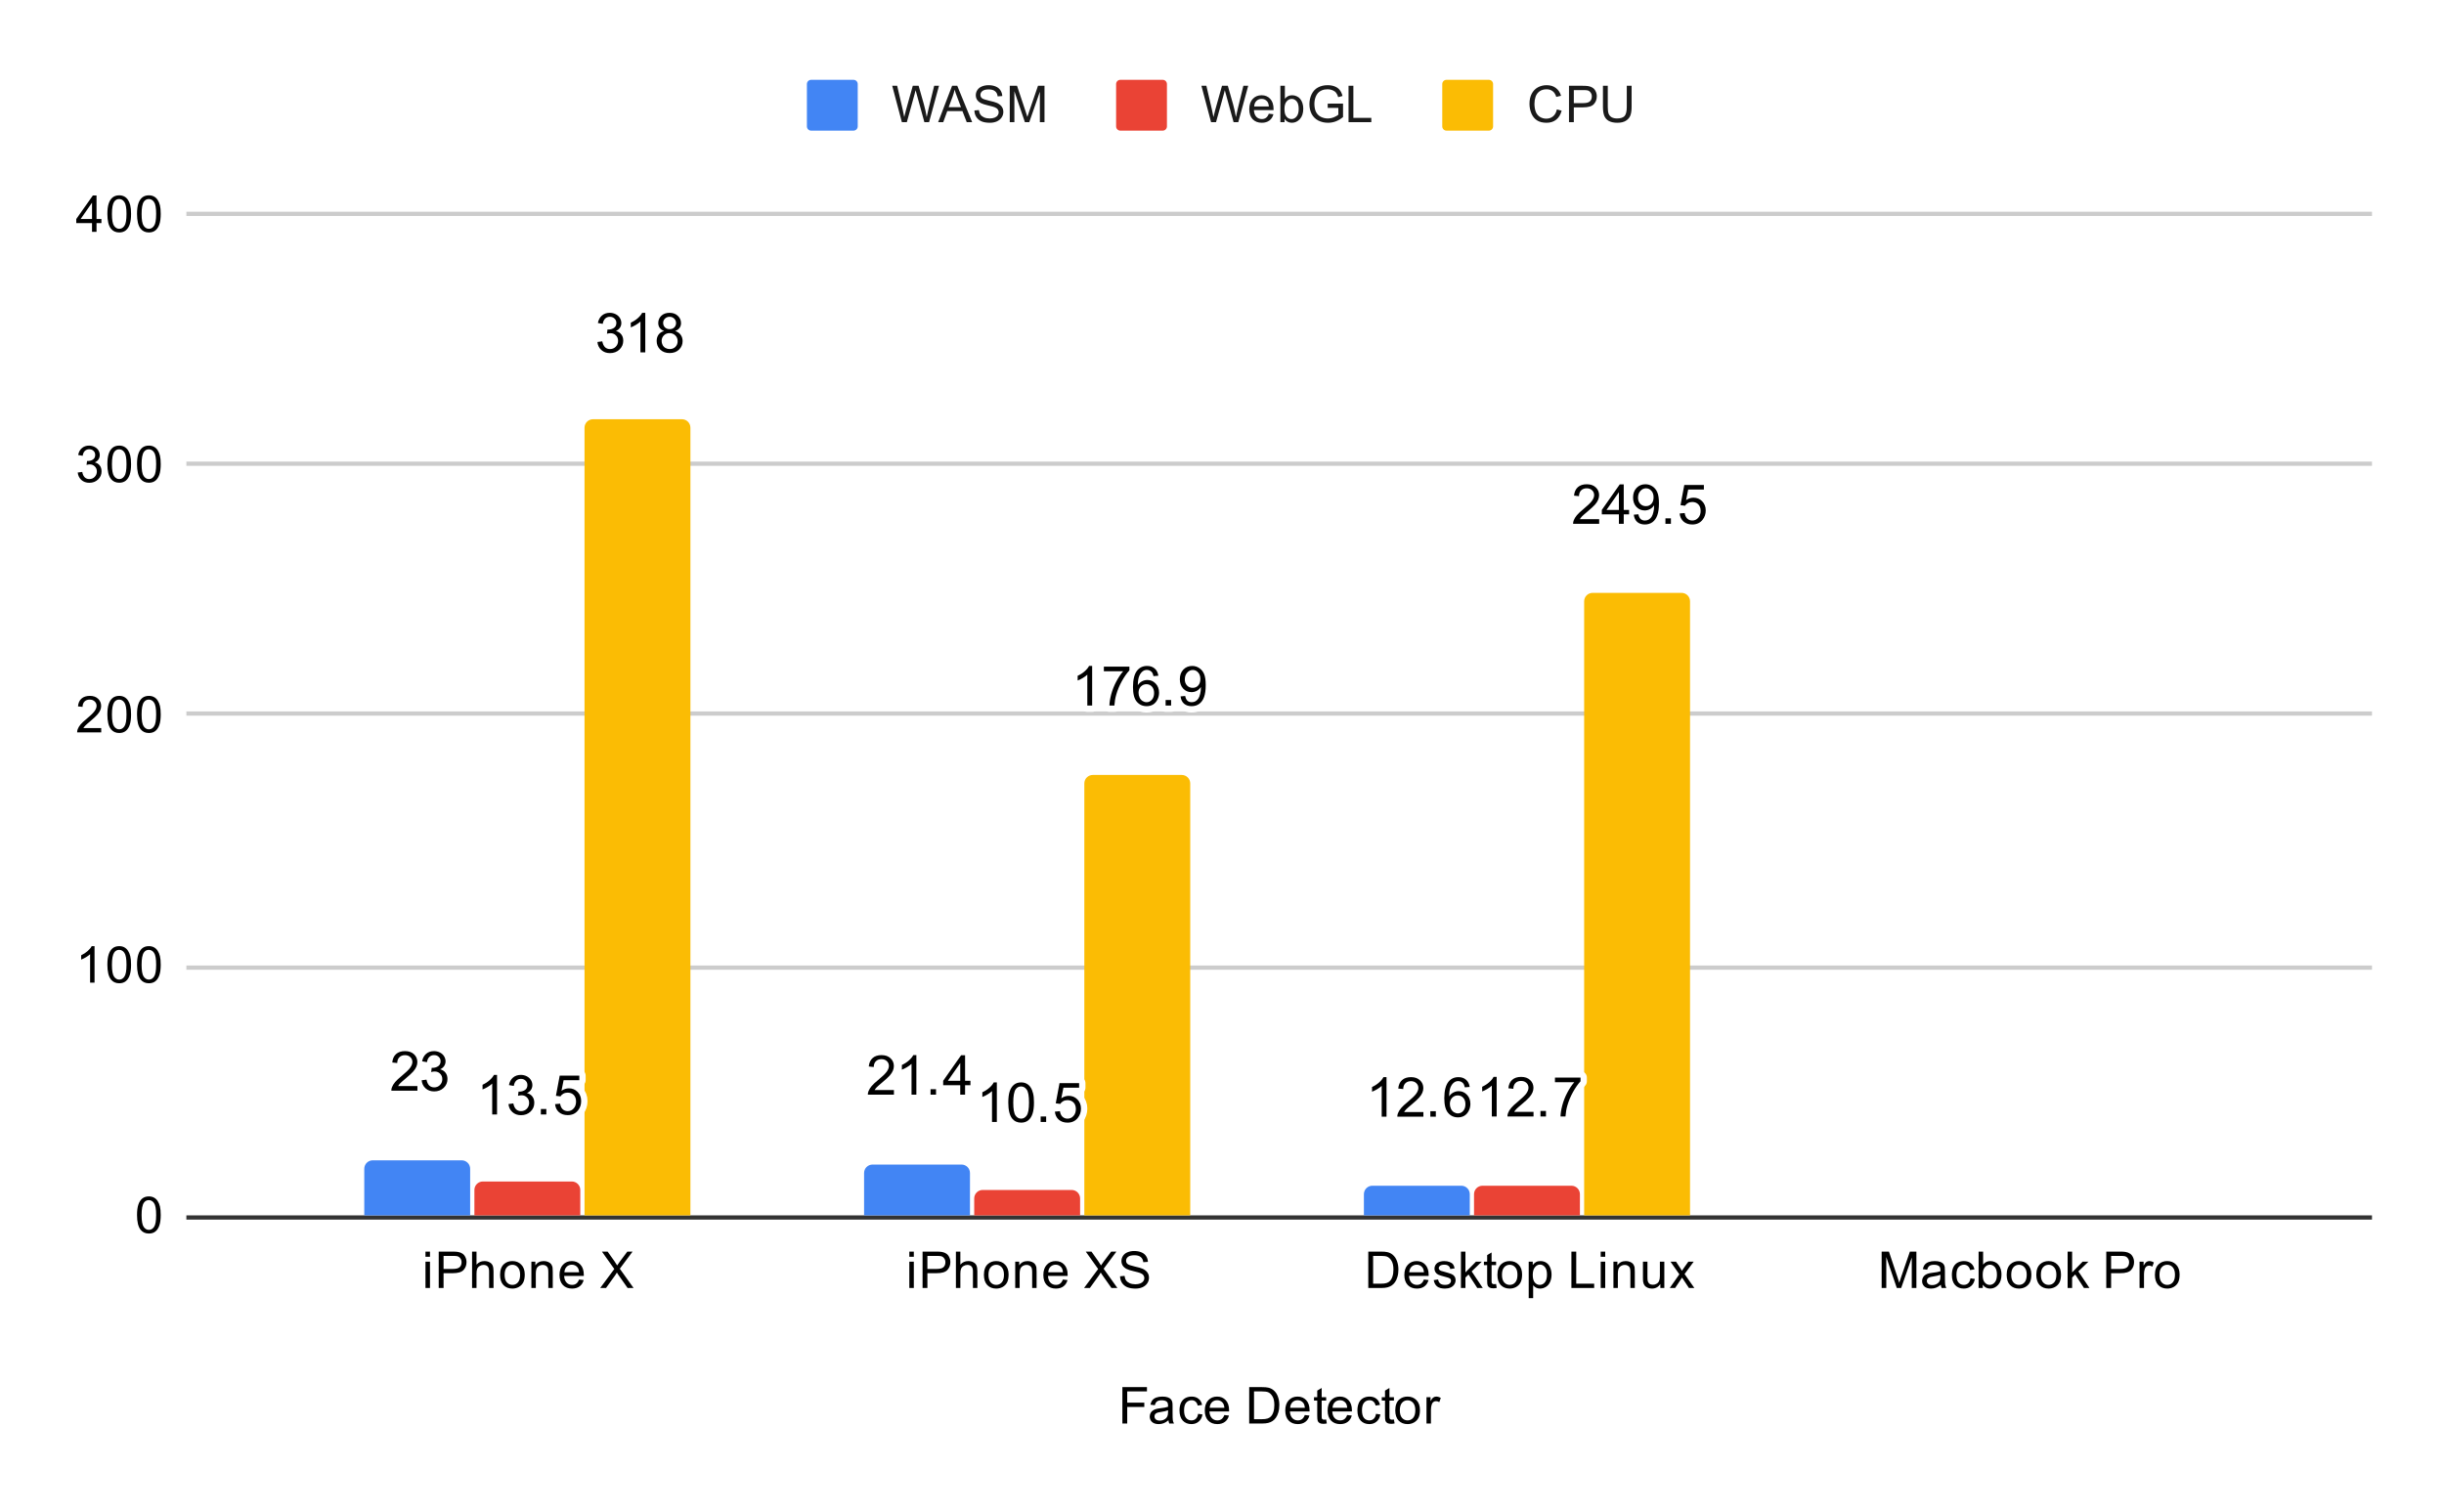 <svg version="1.1" viewBox="0.0 0.0 577.0 357.0" fill="none" stroke="none" stroke-linecap="square" stroke-miterlimit="10" width="577" height="357" xmlns:xlink="http://www.w3.org/1999/xlink" xmlns="http://www.w3.org/2000/svg"><path fill="#ffffff" d="M0 0L577.0 0L577.0 357.0L0 357.0L0 0Z" fill-rule="nonzero"/><path stroke="#333333" stroke-width="1.0" stroke-linecap="butt" d="M44.5 287.5L559.5 287.5" fill-rule="nonzero"/><path stroke="#cccccc" stroke-width="1.0" stroke-linecap="butt" d="M44.5 228.5L559.5 228.5" fill-rule="nonzero"/><path stroke="#cccccc" stroke-width="1.0" stroke-linecap="butt" d="M44.5 168.5L559.5 168.5" fill-rule="nonzero"/><path stroke="#cccccc" stroke-width="1.0" stroke-linecap="butt" d="M44.5 109.5L559.5 109.5" fill-rule="nonzero"/><path stroke="#cccccc" stroke-width="1.0" stroke-linecap="butt" d="M44.5 50.5L559.5 50.5" fill-rule="nonzero"/><clipPath id="id_0"><path d="M44.85 50.75L559.15 50.75L559.15 287.15L44.85 287.15L44.85 50.75Z" clip-rule="nonzero"/></clipPath><path stroke="#000000" stroke-width="0.0" stroke-linecap="butt" stroke-opacity="0.0" clip-path="url(#id_0)" d="M111.0 287.0L86.0 287.0L86.0 276.0C86.0 274.895 86.895 274.0 88.0 274.0L109.0 274.0C110.105 274.0 111.0 274.895 111.0 276.0Z" fill-rule="nonzero"/><path fill="#4285f4" clip-path="url(#id_0)" d="M111.0 287.0L86.0 287.0L86.0 276.0C86.0 274.895 86.895 274.0 88.0 274.0L109.0 274.0C110.105 274.0 111.0 274.895 111.0 276.0Z" fill-rule="nonzero"/><path stroke="#000000" stroke-width="0.0" stroke-linecap="butt" stroke-opacity="0.0" clip-path="url(#id_0)" d="M229.0 287.0L204.0 287.0L204.0 277.0C204.0 275.895 204.895 275.0 206.0 275.0L227.0 275.0C228.105 275.0 229.0 275.895 229.0 277.0Z" fill-rule="nonzero"/><path fill="#4285f4" clip-path="url(#id_0)" d="M229.0 287.0L204.0 287.0L204.0 277.0C204.0 275.895 204.895 275.0 206.0 275.0L227.0 275.0C228.105 275.0 229.0 275.895 229.0 277.0Z" fill-rule="nonzero"/><path stroke="#000000" stroke-width="0.0" stroke-linecap="butt" stroke-opacity="0.0" clip-path="url(#id_0)" d="M347.0 287.0L322.0 287.0L322.0 282.0C322.0 280.895 322.895 280.0 324.0 280.0L345.0 280.0C346.105 280.0 347.0 280.895 347.0 282.0Z" fill-rule="nonzero"/><path fill="#4285f4" clip-path="url(#id_0)" d="M347.0 287.0L322.0 287.0L322.0 282.0C322.0 280.895 322.895 280.0 324.0 280.0L345.0 280.0C346.105 280.0 347.0 280.895 347.0 282.0Z" fill-rule="nonzero"/><path stroke="#000000" stroke-width="0.0" stroke-linecap="butt" stroke-opacity="0.0" clip-path="url(#id_0)" d="M137.0 287.0L112.0 287.0L112.0 281.0C112.0 279.895 112.895 279.0 114.0 279.0L135.0 279.0C136.105 279.0 137.0 279.895 137.0 281.0Z" fill-rule="nonzero"/><path fill="#ea4335" clip-path="url(#id_0)" d="M137.0 287.0L112.0 287.0L112.0 281.0C112.0 279.895 112.895 279.0 114.0 279.0L135.0 279.0C136.105 279.0 137.0 279.895 137.0 281.0Z" fill-rule="nonzero"/><path stroke="#000000" stroke-width="0.0" stroke-linecap="butt" stroke-opacity="0.0" clip-path="url(#id_0)" d="M255.0 287.0L230.0 287.0L230.0 283.0C230.0 281.895 230.895 281.0 232.0 281.0L253.0 281.0C254.105 281.0 255.0 281.895 255.0 283.0Z" fill-rule="nonzero"/><path fill="#ea4335" clip-path="url(#id_0)" d="M255.0 287.0L230.0 287.0L230.0 283.0C230.0 281.895 230.895 281.0 232.0 281.0L253.0 281.0C254.105 281.0 255.0 281.895 255.0 283.0Z" fill-rule="nonzero"/><path stroke="#000000" stroke-width="0.0" stroke-linecap="butt" stroke-opacity="0.0" clip-path="url(#id_0)" d="M373.0 287.0L348.0 287.0L348.0 282.0C348.0 280.895 348.895 280.0 350.0 280.0L371.0 280.0C372.105 280.0 373.0 280.895 373.0 282.0Z" fill-rule="nonzero"/><path fill="#ea4335" clip-path="url(#id_0)" d="M373.0 287.0L348.0 287.0L348.0 282.0C348.0 280.895 348.895 280.0 350.0 280.0L371.0 280.0C372.105 280.0 373.0 280.895 373.0 282.0Z" fill-rule="nonzero"/><path stroke="#000000" stroke-width="0.0" stroke-linecap="butt" stroke-opacity="0.0" clip-path="url(#id_0)" d="M163.0 287.0L138.0 287.0L138.0 101.0C138.0 99.895 138.895 99.0 140.0 99.0L161.0 99.0C162.105 99.0 163.0 99.895 163.0 101.0Z" fill-rule="nonzero"/><path fill="#fbbc04" clip-path="url(#id_0)" d="M163.0 287.0L138.0 287.0L138.0 101.0C138.0 99.895 138.895 99.0 140.0 99.0L161.0 99.0C162.105 99.0 163.0 99.895 163.0 101.0Z" fill-rule="nonzero"/><path stroke="#000000" stroke-width="0.0" stroke-linecap="butt" stroke-opacity="0.0" clip-path="url(#id_0)" d="M281.0 287.0L256.0 287.0L256.0 185.0C256.0 183.895 256.895 183.0 258.0 183.0L279.0 183.0C280.105 183.0 281.0 183.895 281.0 185.0Z" fill-rule="nonzero"/><path fill="#fbbc04" clip-path="url(#id_0)" d="M281.0 287.0L256.0 287.0L256.0 185.0C256.0 183.895 256.895 183.0 258.0 183.0L279.0 183.0C280.105 183.0 281.0 183.895 281.0 185.0Z" fill-rule="nonzero"/><path stroke="#000000" stroke-width="0.0" stroke-linecap="butt" stroke-opacity="0.0" clip-path="url(#id_0)" d="M399.0 287.0L374.0 287.0L374.0 142.0C374.0 140.895 374.895 140.0 376.0 140.0L397.0 140.0C398.105 140.0 399.0 140.895 399.0 142.0Z" fill-rule="nonzero"/><path fill="#fbbc04" clip-path="url(#id_0)" d="M399.0 287.0L374.0 287.0L374.0 142.0C374.0 140.895 374.895 140.0 376.0 140.0L397.0 140.0C398.105 140.0 399.0 140.895 399.0 142.0Z" fill-rule="nonzero"/><path stroke="#ffffff" stroke-width="3.0" stroke-linejoin="round" stroke-linecap="round" d="M98.547 256.463L98.547 257.557L92.391 257.557Q92.375 257.151 92.531 256.76Q92.766 256.135 93.281 255.526Q93.797 254.916 94.781 254.119Q96.297 252.869 96.828 252.151Q97.359 251.416 97.359 250.776Q97.359 250.088 96.875 249.635Q96.391 249.166 95.609 249.166Q94.781 249.166 94.281 249.666Q93.797 250.151 93.781 251.026L92.609 250.901Q92.734 249.588 93.516 248.901Q94.297 248.213 95.625 248.213Q96.969 248.213 97.75 248.963Q98.531 249.698 98.531 250.791Q98.531 251.354 98.297 251.901Q98.078 252.432 97.547 253.041Q97.016 253.635 95.781 254.666Q94.75 255.526 94.453 255.838Q94.172 256.151 93.984 256.463L98.547 256.463ZM99.547 255.104L100.688 254.948Q100.891 255.916 101.359 256.354Q101.828 256.776 102.516 256.776Q103.312 256.776 103.859 256.229Q104.422 255.666 104.422 254.838Q104.422 254.041 103.906 253.541Q103.406 253.026 102.609 253.026Q102.281 253.026 101.797 253.151L101.922 252.151Q102.047 252.166 102.109 252.166Q102.844 252.166 103.422 251.791Q104.016 251.401 104.016 250.604Q104.016 249.979 103.578 249.573Q103.156 249.151 102.484 249.151Q101.812 249.151 101.375 249.573Q100.938 249.994 100.797 250.823L99.656 250.619Q99.875 249.479 100.609 248.854Q101.359 248.213 102.453 248.213Q103.219 248.213 103.859 248.541Q104.5 248.869 104.844 249.432Q105.188 249.994 105.188 250.635Q105.188 251.229 104.859 251.729Q104.531 252.229 103.906 252.51Q104.719 252.713 105.172 253.307Q105.641 253.901 105.641 254.807Q105.641 256.026 104.75 256.885Q103.859 257.729 102.5 257.729Q101.281 257.729 100.469 256.995Q99.656 256.26 99.547 255.104Z" fill-rule="nonzero"/><path fill="#000000" d="M98.547 256.463L98.547 257.557L92.391 257.557Q92.375 257.151 92.531 256.76Q92.766 256.135 93.281 255.526Q93.797 254.916 94.781 254.119Q96.297 252.869 96.828 252.151Q97.359 251.416 97.359 250.776Q97.359 250.088 96.875 249.635Q96.391 249.166 95.609 249.166Q94.781 249.166 94.281 249.666Q93.797 250.151 93.781 251.026L92.609 250.901Q92.734 249.588 93.516 248.901Q94.297 248.213 95.625 248.213Q96.969 248.213 97.75 248.963Q98.531 249.698 98.531 250.791Q98.531 251.354 98.297 251.901Q98.078 252.432 97.547 253.041Q97.016 253.635 95.781 254.666Q94.75 255.526 94.453 255.838Q94.172 256.151 93.984 256.463L98.547 256.463ZM99.547 255.104L100.688 254.948Q100.891 255.916 101.359 256.354Q101.828 256.776 102.516 256.776Q103.312 256.776 103.859 256.229Q104.422 255.666 104.422 254.838Q104.422 254.041 103.906 253.541Q103.406 253.026 102.609 253.026Q102.281 253.026 101.797 253.151L101.922 252.151Q102.047 252.166 102.109 252.166Q102.844 252.166 103.422 251.791Q104.016 251.401 104.016 250.604Q104.016 249.979 103.578 249.573Q103.156 249.151 102.484 249.151Q101.812 249.151 101.375 249.573Q100.938 249.994 100.797 250.823L99.656 250.619Q99.875 249.479 100.609 248.854Q101.359 248.213 102.453 248.213Q103.219 248.213 103.859 248.541Q104.5 248.869 104.844 249.432Q105.188 249.994 105.188 250.635Q105.188 251.229 104.859 251.729Q104.531 252.229 103.906 252.51Q104.719 252.713 105.172 253.307Q105.641 253.901 105.641 254.807Q105.641 256.026 104.75 256.885Q103.859 257.729 102.5 257.729Q101.281 257.729 100.469 256.995Q99.656 256.26 99.547 255.104Z" fill-rule="nonzero"/><path stroke="#ffffff" stroke-width="3.0" stroke-linejoin="round" stroke-linecap="round" d="M211.047 257.409L211.047 258.503L204.891 258.503Q204.875 258.096 205.031 257.706Q205.266 257.081 205.781 256.471Q206.297 255.862 207.281 255.065Q208.797 253.815 209.328 253.096Q209.859 252.362 209.859 251.721Q209.859 251.034 209.375 250.581Q208.891 250.112 208.109 250.112Q207.281 250.112 206.781 250.612Q206.297 251.096 206.281 251.971L205.109 251.846Q205.234 250.534 206.016 249.846Q206.797 249.159 208.125 249.159Q209.469 249.159 210.25 249.909Q211.031 250.643 211.031 251.737Q211.031 252.299 210.797 252.846Q210.578 253.378 210.047 253.987Q209.516 254.581 208.281 255.612Q207.25 256.471 206.953 256.784Q206.672 257.096 206.484 257.409L211.047 257.409ZM216.344 258.503L215.203 258.503L215.203 251.221Q214.781 251.612 214.109 252.018Q213.453 252.409 212.922 252.596L212.922 251.487Q213.875 251.049 214.594 250.409Q215.312 249.768 215.609 249.159L216.344 249.159L216.344 258.503ZM219.688 258.503L219.688 257.206L220.984 257.206L220.984 258.503L219.688 258.503ZM226.703 258.503L226.703 256.268L222.672 256.268L222.672 255.221L226.906 249.19L227.844 249.19L227.844 255.221L229.109 255.221L229.109 256.268L227.844 256.268L227.844 258.503L226.703 258.503ZM226.703 255.221L226.703 251.034L223.781 255.221L226.703 255.221Z" fill-rule="nonzero"/><path fill="#000000" d="M211.047 257.409L211.047 258.503L204.891 258.503Q204.875 258.096 205.031 257.706Q205.266 257.081 205.781 256.471Q206.297 255.862 207.281 255.065Q208.797 253.815 209.328 253.096Q209.859 252.362 209.859 251.721Q209.859 251.034 209.375 250.581Q208.891 250.112 208.109 250.112Q207.281 250.112 206.781 250.612Q206.297 251.096 206.281 251.971L205.109 251.846Q205.234 250.534 206.016 249.846Q206.797 249.159 208.125 249.159Q209.469 249.159 210.25 249.909Q211.031 250.643 211.031 251.737Q211.031 252.299 210.797 252.846Q210.578 253.378 210.047 253.987Q209.516 254.581 208.281 255.612Q207.25 256.471 206.953 256.784Q206.672 257.096 206.484 257.409L211.047 257.409ZM216.344 258.503L215.203 258.503L215.203 251.221Q214.781 251.612 214.109 252.018Q213.453 252.409 212.922 252.596L212.922 251.487Q213.875 251.049 214.594 250.409Q215.312 249.768 215.609 249.159L216.344 249.159L216.344 258.503ZM219.688 258.503L219.688 257.206L220.984 257.206L220.984 258.503L219.688 258.503ZM226.703 258.503L226.703 256.268L222.672 256.268L222.672 255.221L226.906 249.19L227.844 249.19L227.844 255.221L229.109 255.221L229.109 256.268L227.844 256.268L227.844 258.503L226.703 258.503ZM226.703 255.221L226.703 251.034L223.781 255.221L226.703 255.221Z" fill-rule="nonzero"/><path stroke="#ffffff" stroke-width="3.0" stroke-linejoin="round" stroke-linecap="round" d="M327.344 263.703L326.203 263.703L326.203 256.422Q325.781 256.813 325.109 257.219Q324.453 257.61 323.922 257.797L323.922 256.688Q324.875 256.25 325.594 255.61Q326.312 254.969 326.609 254.36L327.344 254.36L327.344 263.703ZM336.047 262.61L336.047 263.703L329.891 263.703Q329.875 263.297 330.031 262.907Q330.266 262.282 330.781 261.672Q331.297 261.063 332.281 260.266Q333.797 259.016 334.328 258.297Q334.859 257.563 334.859 256.922Q334.859 256.235 334.375 255.782Q333.891 255.313 333.109 255.313Q332.281 255.313 331.781 255.813Q331.297 256.297 331.281 257.172L330.109 257.047Q330.234 255.735 331.016 255.047Q331.797 254.36 333.125 254.36Q334.469 254.36 335.25 255.11Q336.031 255.844 336.031 256.938Q336.031 257.5 335.797 258.047Q335.578 258.578 335.047 259.188Q334.516 259.782 333.281 260.813Q332.25 261.672 331.953 261.985Q331.672 262.297 331.484 262.61L336.047 262.61ZM337.688 263.703L337.688 262.407L338.984 262.407L338.984 263.703L337.688 263.703ZM346.969 256.672L345.828 256.766Q345.688 256.094 345.406 255.782Q344.938 255.297 344.266 255.297Q343.719 255.297 343.297 255.61Q342.766 256 342.453 256.75Q342.141 257.5 342.125 258.907Q342.531 258.282 343.125 257.985Q343.734 257.672 344.391 257.672Q345.531 257.672 346.328 258.516Q347.141 259.344 347.141 260.688Q347.141 261.563 346.75 262.313Q346.375 263.063 345.719 263.469Q345.062 263.86 344.219 263.86Q342.797 263.86 341.891 262.813Q340.984 261.766 340.984 259.344Q340.984 256.657 341.984 255.422Q342.859 254.36 344.328 254.36Q345.422 254.36 346.125 254.985Q346.828 255.594 346.969 256.672ZM342.297 260.688Q342.297 261.282 342.547 261.828Q342.797 262.36 343.25 262.641Q343.703 262.922 344.203 262.922Q344.922 262.922 345.438 262.344Q345.969 261.75 345.969 260.75Q345.969 259.782 345.453 259.235Q344.938 258.672 344.156 258.672Q343.375 258.672 342.828 259.235Q342.297 259.782 342.297 260.688Z" fill-rule="nonzero"/><path fill="#000000" d="M327.344 263.703L326.203 263.703L326.203 256.422Q325.781 256.813 325.109 257.219Q324.453 257.61 323.922 257.797L323.922 256.688Q324.875 256.25 325.594 255.61Q326.312 254.969 326.609 254.36L327.344 254.36L327.344 263.703ZM336.047 262.61L336.047 263.703L329.891 263.703Q329.875 263.297 330.031 262.907Q330.266 262.282 330.781 261.672Q331.297 261.063 332.281 260.266Q333.797 259.016 334.328 258.297Q334.859 257.563 334.859 256.922Q334.859 256.235 334.375 255.782Q333.891 255.313 333.109 255.313Q332.281 255.313 331.781 255.813Q331.297 256.297 331.281 257.172L330.109 257.047Q330.234 255.735 331.016 255.047Q331.797 254.36 333.125 254.36Q334.469 254.36 335.25 255.11Q336.031 255.844 336.031 256.938Q336.031 257.5 335.797 258.047Q335.578 258.578 335.047 259.188Q334.516 259.782 333.281 260.813Q332.25 261.672 331.953 261.985Q331.672 262.297 331.484 262.61L336.047 262.61ZM337.688 263.703L337.688 262.407L338.984 262.407L338.984 263.703L337.688 263.703ZM346.969 256.672L345.828 256.766Q345.688 256.094 345.406 255.782Q344.938 255.297 344.266 255.297Q343.719 255.297 343.297 255.61Q342.766 256 342.453 256.75Q342.141 257.5 342.125 258.907Q342.531 258.282 343.125 257.985Q343.734 257.672 344.391 257.672Q345.531 257.672 346.328 258.516Q347.141 259.344 347.141 260.688Q347.141 261.563 346.75 262.313Q346.375 263.063 345.719 263.469Q345.062 263.86 344.219 263.86Q342.797 263.86 341.891 262.813Q340.984 261.766 340.984 259.344Q340.984 256.657 341.984 255.422Q342.859 254.36 344.328 254.36Q345.422 254.36 346.125 254.985Q346.828 255.594 346.969 256.672ZM342.297 260.688Q342.297 261.282 342.547 261.828Q342.797 262.36 343.25 262.641Q343.703 262.922 344.203 262.922Q344.922 262.922 345.438 262.344Q345.969 261.75 345.969 260.75Q345.969 259.782 345.453 259.235Q344.938 258.672 344.156 258.672Q343.375 258.672 342.828 259.235Q342.297 259.782 342.297 260.688Z" fill-rule="nonzero"/><path stroke="#ffffff" stroke-width="3.0" stroke-linejoin="round" stroke-linecap="round" d="M117.344 263.171L116.203 263.171L116.203 255.89Q115.781 256.281 115.109 256.687Q114.453 257.078 113.922 257.265L113.922 256.156Q114.875 255.718 115.594 255.078Q116.312 254.437 116.609 253.828L117.344 253.828L117.344 263.171ZM120.047 260.718L121.188 260.562Q121.391 261.531 121.859 261.968Q122.328 262.39 123.016 262.39Q123.812 262.39 124.359 261.843Q124.922 261.281 124.922 260.453Q124.922 259.656 124.406 259.156Q123.906 258.64 123.109 258.64Q122.781 258.64 122.297 258.765L122.422 257.765Q122.547 257.781 122.609 257.781Q123.344 257.781 123.922 257.406Q124.516 257.015 124.516 256.218Q124.516 255.593 124.078 255.187Q123.656 254.765 122.984 254.765Q122.312 254.765 121.875 255.187Q121.438 255.609 121.297 256.437L120.156 256.234Q120.375 255.093 121.109 254.468Q121.859 253.828 122.953 253.828Q123.719 253.828 124.359 254.156Q125.0 254.484 125.344 255.047Q125.688 255.609 125.688 256.25Q125.688 256.843 125.359 257.343Q125.031 257.843 124.406 258.125Q125.219 258.328 125.672 258.921Q126.141 259.515 126.141 260.421Q126.141 261.64 125.25 262.5Q124.359 263.343 123.0 263.343Q121.781 263.343 120.969 262.609Q120.156 261.875 120.047 260.718ZM127.688 263.171L127.688 261.875L128.984 261.875L128.984 263.171L127.688 263.171ZM131.047 260.734L132.234 260.625Q132.375 261.515 132.859 261.953Q133.344 262.39 134.031 262.39Q134.859 262.39 135.422 261.765Q136.0 261.14 136.0 260.125Q136.0 259.14 135.453 258.578Q134.906 258.015 134.016 258.015Q133.453 258.015 133.0 258.265Q132.562 258.515 132.312 258.906L131.25 258.765L132.141 254L136.766 254L136.766 255.078L133.062 255.078L132.562 257.578Q133.391 257 134.312 257Q135.531 257 136.359 257.843Q137.203 258.687 137.203 260.015Q137.203 261.281 136.469 262.203Q135.578 263.328 134.031 263.328Q132.766 263.328 131.953 262.625Q131.156 261.906 131.047 260.734Z" fill-rule="nonzero"/><path fill="#000000" d="M117.344 263.171L116.203 263.171L116.203 255.89Q115.781 256.281 115.109 256.687Q114.453 257.078 113.922 257.265L113.922 256.156Q114.875 255.718 115.594 255.078Q116.312 254.437 116.609 253.828L117.344 253.828L117.344 263.171ZM120.047 260.718L121.188 260.562Q121.391 261.531 121.859 261.968Q122.328 262.39 123.016 262.39Q123.812 262.39 124.359 261.843Q124.922 261.281 124.922 260.453Q124.922 259.656 124.406 259.156Q123.906 258.64 123.109 258.64Q122.781 258.64 122.297 258.765L122.422 257.765Q122.547 257.781 122.609 257.781Q123.344 257.781 123.922 257.406Q124.516 257.015 124.516 256.218Q124.516 255.593 124.078 255.187Q123.656 254.765 122.984 254.765Q122.312 254.765 121.875 255.187Q121.438 255.609 121.297 256.437L120.156 256.234Q120.375 255.093 121.109 254.468Q121.859 253.828 122.953 253.828Q123.719 253.828 124.359 254.156Q125.0 254.484 125.344 255.047Q125.688 255.609 125.688 256.25Q125.688 256.843 125.359 257.343Q125.031 257.843 124.406 258.125Q125.219 258.328 125.672 258.921Q126.141 259.515 126.141 260.421Q126.141 261.64 125.25 262.5Q124.359 263.343 123.0 263.343Q121.781 263.343 120.969 262.609Q120.156 261.875 120.047 260.718ZM127.688 263.171L127.688 261.875L128.984 261.875L128.984 263.171L127.688 263.171ZM131.047 260.734L132.234 260.625Q132.375 261.515 132.859 261.953Q133.344 262.39 134.031 262.39Q134.859 262.39 135.422 261.765Q136.0 261.14 136.0 260.125Q136.0 259.14 135.453 258.578Q134.906 258.015 134.016 258.015Q133.453 258.015 133.0 258.265Q132.562 258.515 132.312 258.906L131.25 258.765L132.141 254L136.766 254L136.766 255.078L133.062 255.078L132.562 257.578Q133.391 257 134.312 257Q135.531 257 136.359 257.843Q137.203 258.687 137.203 260.015Q137.203 261.281 136.469 262.203Q135.578 263.328 134.031 263.328Q132.766 263.328 131.953 262.625Q131.156 261.906 131.047 260.734Z" fill-rule="nonzero"/><path stroke="#ffffff" stroke-width="3.0" stroke-linejoin="round" stroke-linecap="round" d="M235.344 264.945L234.203 264.945L234.203 257.663Q233.781 258.054 233.109 258.46Q232.453 258.851 231.922 259.038L231.922 257.929Q232.875 257.491 233.594 256.851Q234.312 256.21 234.609 255.601L235.344 255.601L235.344 264.945ZM238.047 260.351Q238.047 258.71 238.375 257.71Q238.719 256.695 239.391 256.148Q240.062 255.601 241.078 255.601Q241.828 255.601 242.391 255.913Q242.953 256.21 243.312 256.773Q243.688 257.335 243.891 258.163Q244.109 258.976 244.109 260.351Q244.109 261.991 243.766 263.007Q243.438 264.007 242.766 264.554Q242.094 265.101 241.078 265.101Q239.734 265.101 238.953 264.132Q238.047 262.976 238.047 260.351ZM239.219 260.351Q239.219 262.648 239.75 263.413Q240.281 264.163 241.078 264.163Q241.859 264.163 242.391 263.413Q242.938 262.648 242.938 260.351Q242.938 258.054 242.391 257.304Q241.859 256.554 241.062 256.554Q240.281 256.554 239.797 257.21Q239.219 258.07 239.219 260.351ZM245.688 264.945L245.688 263.648L246.984 263.648L246.984 264.945L245.688 264.945ZM249.047 262.507L250.234 262.398Q250.375 263.288 250.859 263.726Q251.344 264.163 252.031 264.163Q252.859 264.163 253.422 263.538Q254.0 262.913 254.0 261.898Q254.0 260.913 253.453 260.351Q252.906 259.788 252.016 259.788Q251.453 259.788 251.0 260.038Q250.562 260.288 250.312 260.679L249.25 260.538L250.141 255.773L254.766 255.773L254.766 256.851L251.062 256.851L250.562 259.351Q251.391 258.773 252.312 258.773Q253.531 258.773 254.359 259.616Q255.203 260.46 255.203 261.788Q255.203 263.054 254.469 263.976Q253.578 265.101 252.031 265.101Q250.766 265.101 249.953 264.398Q249.156 263.679 249.047 262.507Z" fill-rule="nonzero"/><path fill="#000000" d="M235.344 264.945L234.203 264.945L234.203 257.663Q233.781 258.054 233.109 258.46Q232.453 258.851 231.922 259.038L231.922 257.929Q232.875 257.491 233.594 256.851Q234.312 256.21 234.609 255.601L235.344 255.601L235.344 264.945ZM238.047 260.351Q238.047 258.71 238.375 257.71Q238.719 256.695 239.391 256.148Q240.062 255.601 241.078 255.601Q241.828 255.601 242.391 255.913Q242.953 256.21 243.312 256.773Q243.688 257.335 243.891 258.163Q244.109 258.976 244.109 260.351Q244.109 261.991 243.766 263.007Q243.438 264.007 242.766 264.554Q242.094 265.101 241.078 265.101Q239.734 265.101 238.953 264.132Q238.047 262.976 238.047 260.351ZM239.219 260.351Q239.219 262.648 239.75 263.413Q240.281 264.163 241.078 264.163Q241.859 264.163 242.391 263.413Q242.938 262.648 242.938 260.351Q242.938 258.054 242.391 257.304Q241.859 256.554 241.062 256.554Q240.281 256.554 239.797 257.21Q239.219 258.07 239.219 260.351ZM245.688 264.945L245.688 263.648L246.984 263.648L246.984 264.945L245.688 264.945ZM249.047 262.507L250.234 262.398Q250.375 263.288 250.859 263.726Q251.344 264.163 252.031 264.163Q252.859 264.163 253.422 263.538Q254.0 262.913 254.0 261.898Q254.0 260.913 253.453 260.351Q252.906 259.788 252.016 259.788Q251.453 259.788 251.0 260.038Q250.562 260.288 250.312 260.679L249.25 260.538L250.141 255.773L254.766 255.773L254.766 256.851L251.062 256.851L250.562 259.351Q251.391 258.773 252.312 258.773Q253.531 258.773 254.359 259.616Q255.203 260.46 255.203 261.788Q255.203 263.054 254.469 263.976Q253.578 265.101 252.031 265.101Q250.766 265.101 249.953 264.398Q249.156 263.679 249.047 262.507Z" fill-rule="nonzero"/><path stroke="#ffffff" stroke-width="3.0" stroke-linejoin="round" stroke-linecap="round" d="M353.344 263.644L352.203 263.644L352.203 256.363Q351.781 256.754 351.109 257.16Q350.453 257.551 349.922 257.738L349.922 256.629Q350.875 256.191 351.594 255.551Q352.312 254.91 352.609 254.301L353.344 254.301L353.344 263.644ZM362.047 262.551L362.047 263.644L355.891 263.644Q355.875 263.238 356.031 262.847Q356.266 262.222 356.781 261.613Q357.297 261.004 358.281 260.207Q359.797 258.957 360.328 258.238Q360.859 257.504 360.859 256.863Q360.859 256.176 360.375 255.722Q359.891 255.254 359.109 255.254Q358.281 255.254 357.781 255.754Q357.297 256.238 357.281 257.113L356.109 256.988Q356.234 255.676 357.016 254.988Q357.797 254.301 359.125 254.301Q360.469 254.301 361.25 255.051Q362.031 255.785 362.031 256.879Q362.031 257.441 361.797 257.988Q361.578 258.519 361.047 259.129Q360.516 259.722 359.281 260.754Q358.25 261.613 357.953 261.926Q357.672 262.238 357.484 262.551L362.047 262.551ZM363.688 263.644L363.688 262.347L364.984 262.347L364.984 263.644L363.688 263.644ZM367.109 255.551L367.109 254.457L373.141 254.457L373.141 255.347Q372.25 256.301 371.375 257.863Q370.5 259.426 370.031 261.082Q369.688 262.254 369.594 263.644L368.422 263.644Q368.438 262.551 368.844 261.004Q369.266 259.441 370.031 258.004Q370.797 256.551 371.672 255.551L367.109 255.551Z" fill-rule="nonzero"/><path fill="#000000" d="M353.344 263.644L352.203 263.644L352.203 256.363Q351.781 256.754 351.109 257.16Q350.453 257.551 349.922 257.738L349.922 256.629Q350.875 256.191 351.594 255.551Q352.312 254.91 352.609 254.301L353.344 254.301L353.344 263.644ZM362.047 262.551L362.047 263.644L355.891 263.644Q355.875 263.238 356.031 262.847Q356.266 262.222 356.781 261.613Q357.297 261.004 358.281 260.207Q359.797 258.957 360.328 258.238Q360.859 257.504 360.859 256.863Q360.859 256.176 360.375 255.722Q359.891 255.254 359.109 255.254Q358.281 255.254 357.781 255.754Q357.297 256.238 357.281 257.113L356.109 256.988Q356.234 255.676 357.016 254.988Q357.797 254.301 359.125 254.301Q360.469 254.301 361.25 255.051Q362.031 255.785 362.031 256.879Q362.031 257.441 361.797 257.988Q361.578 258.519 361.047 259.129Q360.516 259.722 359.281 260.754Q358.25 261.613 357.953 261.926Q357.672 262.238 357.484 262.551L362.047 262.551ZM363.688 263.644L363.688 262.347L364.984 262.347L364.984 263.644L363.688 263.644ZM367.109 255.551L367.109 254.457L373.141 254.457L373.141 255.347Q372.25 256.301 371.375 257.863Q370.5 259.426 370.031 261.082Q369.688 262.254 369.594 263.644L368.422 263.644Q368.438 262.551 368.844 261.004Q369.266 259.441 370.031 258.004Q370.797 256.551 371.672 255.551L367.109 255.551Z" fill-rule="nonzero"/><path stroke="#ffffff" stroke-width="3.0" stroke-linejoin="round" stroke-linecap="round" d="M141.047 80.759L142.188 80.603Q142.391 81.571 142.859 82.009Q143.328 82.431 144.016 82.431Q144.812 82.431 145.359 81.884Q145.922 81.321 145.922 80.493Q145.922 79.696 145.406 79.196Q144.906 78.681 144.109 78.681Q143.781 78.681 143.297 78.806L143.422 77.806Q143.547 77.821 143.609 77.821Q144.344 77.821 144.922 77.446Q145.516 77.056 145.516 76.259Q145.516 75.634 145.078 75.228Q144.656 74.806 143.984 74.806Q143.312 74.806 142.875 75.228Q142.438 75.65 142.297 76.478L141.156 76.275Q141.375 75.134 142.109 74.509Q142.859 73.868 143.953 73.868Q144.719 73.868 145.359 74.196Q146.0 74.525 146.344 75.087Q146.688 75.65 146.688 76.29Q146.688 76.884 146.359 77.384Q146.031 77.884 145.406 78.165Q146.219 78.368 146.672 78.962Q147.141 79.556 147.141 80.462Q147.141 81.681 146.25 82.54Q145.359 83.384 144.0 83.384Q142.781 83.384 141.969 82.65Q141.156 81.915 141.047 80.759ZM152.344 83.212L151.203 83.212L151.203 75.931Q150.781 76.321 150.109 76.728Q149.453 77.118 148.922 77.306L148.922 76.196Q149.875 75.759 150.594 75.118Q151.312 74.478 151.609 73.868L152.344 73.868L152.344 83.212ZM156.797 78.165Q156.094 77.9 155.75 77.431Q155.406 76.946 155.406 76.275Q155.406 75.259 156.125 74.571Q156.859 73.868 158.078 73.868Q159.297 73.868 160.031 74.587Q160.781 75.29 160.781 76.306Q160.781 76.946 160.438 77.431Q160.094 77.9 159.406 78.165Q160.266 78.446 160.703 79.071Q161.156 79.696 161.156 80.556Q161.156 81.743 160.312 82.556Q159.469 83.368 158.094 83.368Q156.719 83.368 155.875 82.556Q155.031 81.743 155.031 80.525Q155.031 79.618 155.484 79.009Q155.953 78.384 156.797 78.165ZM156.562 76.228Q156.562 76.884 156.984 77.306Q157.422 77.728 158.094 77.728Q158.766 77.728 159.188 77.321Q159.609 76.9 159.609 76.29Q159.609 75.665 159.172 75.243Q158.734 74.806 158.094 74.806Q157.438 74.806 157.0 75.228Q156.562 75.65 156.562 76.228ZM156.203 80.525Q156.203 81.009 156.438 81.478Q156.672 81.931 157.125 82.181Q157.578 82.431 158.109 82.431Q158.922 82.431 159.453 81.915Q159.984 81.384 159.984 80.571Q159.984 79.743 159.438 79.212Q158.891 78.665 158.062 78.665Q157.266 78.665 156.734 79.196Q156.203 79.728 156.203 80.525Z" fill-rule="nonzero"/><path fill="#000000" d="M141.047 80.759L142.188 80.603Q142.391 81.571 142.859 82.009Q143.328 82.431 144.016 82.431Q144.812 82.431 145.359 81.884Q145.922 81.321 145.922 80.493Q145.922 79.696 145.406 79.196Q144.906 78.681 144.109 78.681Q143.781 78.681 143.297 78.806L143.422 77.806Q143.547 77.821 143.609 77.821Q144.344 77.821 144.922 77.446Q145.516 77.056 145.516 76.259Q145.516 75.634 145.078 75.228Q144.656 74.806 143.984 74.806Q143.312 74.806 142.875 75.228Q142.438 75.65 142.297 76.478L141.156 76.275Q141.375 75.134 142.109 74.509Q142.859 73.868 143.953 73.868Q144.719 73.868 145.359 74.196Q146.0 74.525 146.344 75.087Q146.688 75.65 146.688 76.29Q146.688 76.884 146.359 77.384Q146.031 77.884 145.406 78.165Q146.219 78.368 146.672 78.962Q147.141 79.556 147.141 80.462Q147.141 81.681 146.25 82.54Q145.359 83.384 144.0 83.384Q142.781 83.384 141.969 82.65Q141.156 81.915 141.047 80.759ZM152.344 83.212L151.203 83.212L151.203 75.931Q150.781 76.321 150.109 76.728Q149.453 77.118 148.922 77.306L148.922 76.196Q149.875 75.759 150.594 75.118Q151.312 74.478 151.609 73.868L152.344 73.868L152.344 83.212ZM156.797 78.165Q156.094 77.9 155.75 77.431Q155.406 76.946 155.406 76.275Q155.406 75.259 156.125 74.571Q156.859 73.868 158.078 73.868Q159.297 73.868 160.031 74.587Q160.781 75.29 160.781 76.306Q160.781 76.946 160.438 77.431Q160.094 77.9 159.406 78.165Q160.266 78.446 160.703 79.071Q161.156 79.696 161.156 80.556Q161.156 81.743 160.312 82.556Q159.469 83.368 158.094 83.368Q156.719 83.368 155.875 82.556Q155.031 81.743 155.031 80.525Q155.031 79.618 155.484 79.009Q155.953 78.384 156.797 78.165ZM156.562 76.228Q156.562 76.884 156.984 77.306Q157.422 77.728 158.094 77.728Q158.766 77.728 159.188 77.321Q159.609 76.9 159.609 76.29Q159.609 75.665 159.172 75.243Q158.734 74.806 158.094 74.806Q157.438 74.806 157.0 75.228Q156.562 75.65 156.562 76.228ZM156.203 80.525Q156.203 81.009 156.438 81.478Q156.672 81.931 157.125 82.181Q157.578 82.431 158.109 82.431Q158.922 82.431 159.453 81.915Q159.984 81.384 159.984 80.571Q159.984 79.743 159.438 79.212Q158.891 78.665 158.062 78.665Q157.266 78.665 156.734 79.196Q156.203 79.728 156.203 80.525Z" fill-rule="nonzero"/><path stroke="#ffffff" stroke-width="3.0" stroke-linejoin="round" stroke-linecap="round" d="M257.844 166.602L256.703 166.602L256.703 159.321Q256.281 159.711 255.609 160.118Q254.953 160.508 254.422 160.696L254.422 159.586Q255.375 159.149 256.094 158.508Q256.812 157.868 257.109 157.258L257.844 157.258L257.844 166.602ZM260.609 158.508L260.609 157.415L266.641 157.415L266.641 158.305Q265.75 159.258 264.875 160.821Q264.0 162.383 263.531 164.04Q263.188 165.211 263.094 166.602L261.922 166.602Q261.938 165.508 262.344 163.961Q262.766 162.399 263.531 160.961Q264.297 159.508 265.172 158.508L260.609 158.508ZM273.469 159.571L272.328 159.665Q272.188 158.993 271.906 158.68Q271.438 158.196 270.766 158.196Q270.219 158.196 269.797 158.508Q269.266 158.899 268.953 159.649Q268.641 160.399 268.625 161.805Q269.031 161.18 269.625 160.883Q270.234 160.571 270.891 160.571Q272.031 160.571 272.828 161.415Q273.641 162.243 273.641 163.586Q273.641 164.461 273.25 165.211Q272.875 165.961 272.219 166.368Q271.562 166.758 270.719 166.758Q269.297 166.758 268.391 165.711Q267.484 164.665 267.484 162.243Q267.484 159.555 268.484 158.321Q269.359 157.258 270.828 157.258Q271.922 157.258 272.625 157.883Q273.328 158.493 273.469 159.571ZM268.797 163.586Q268.797 164.18 269.047 164.727Q269.297 165.258 269.75 165.54Q270.203 165.821 270.703 165.821Q271.422 165.821 271.938 165.243Q272.469 164.649 272.469 163.649Q272.469 162.68 271.953 162.133Q271.438 161.571 270.656 161.571Q269.875 161.571 269.328 162.133Q268.797 162.68 268.797 163.586ZM275.188 166.602L275.188 165.305L276.484 165.305L276.484 166.602L275.188 166.602ZM278.719 164.446L279.812 164.352Q279.953 165.118 280.344 165.477Q280.734 165.821 281.359 165.821Q281.875 165.821 282.266 165.586Q282.672 165.336 282.922 164.946Q283.188 164.54 283.344 163.852Q283.516 163.165 283.516 162.446Q283.516 162.368 283.516 162.227Q283.172 162.774 282.578 163.118Q281.984 163.446 281.297 163.446Q280.141 163.446 279.344 162.618Q278.547 161.774 278.547 160.399Q278.547 158.977 279.375 158.118Q280.203 157.258 281.469 157.258Q282.375 157.258 283.125 157.758Q283.875 158.243 284.266 159.149Q284.656 160.04 284.656 161.758Q284.656 163.54 284.266 164.602Q283.891 165.649 283.125 166.211Q282.359 166.758 281.328 166.758Q280.234 166.758 279.531 166.165Q278.844 165.555 278.719 164.446ZM283.391 160.336Q283.391 159.352 282.859 158.79Q282.344 158.211 281.609 158.211Q280.844 158.211 280.281 158.836Q279.719 159.446 279.719 160.446Q279.719 161.321 280.25 161.883Q280.781 162.43 281.578 162.43Q282.375 162.43 282.875 161.883Q283.391 161.321 283.391 160.336Z" fill-rule="nonzero"/><path fill="#000000" d="M257.844 166.602L256.703 166.602L256.703 159.321Q256.281 159.711 255.609 160.118Q254.953 160.508 254.422 160.696L254.422 159.586Q255.375 159.149 256.094 158.508Q256.812 157.868 257.109 157.258L257.844 157.258L257.844 166.602ZM260.609 158.508L260.609 157.415L266.641 157.415L266.641 158.305Q265.75 159.258 264.875 160.821Q264.0 162.383 263.531 164.04Q263.188 165.211 263.094 166.602L261.922 166.602Q261.938 165.508 262.344 163.961Q262.766 162.399 263.531 160.961Q264.297 159.508 265.172 158.508L260.609 158.508ZM273.469 159.571L272.328 159.665Q272.188 158.993 271.906 158.68Q271.438 158.196 270.766 158.196Q270.219 158.196 269.797 158.508Q269.266 158.899 268.953 159.649Q268.641 160.399 268.625 161.805Q269.031 161.18 269.625 160.883Q270.234 160.571 270.891 160.571Q272.031 160.571 272.828 161.415Q273.641 162.243 273.641 163.586Q273.641 164.461 273.25 165.211Q272.875 165.961 272.219 166.368Q271.562 166.758 270.719 166.758Q269.297 166.758 268.391 165.711Q267.484 164.665 267.484 162.243Q267.484 159.555 268.484 158.321Q269.359 157.258 270.828 157.258Q271.922 157.258 272.625 157.883Q273.328 158.493 273.469 159.571ZM268.797 163.586Q268.797 164.18 269.047 164.727Q269.297 165.258 269.75 165.54Q270.203 165.821 270.703 165.821Q271.422 165.821 271.938 165.243Q272.469 164.649 272.469 163.649Q272.469 162.68 271.953 162.133Q271.438 161.571 270.656 161.571Q269.875 161.571 269.328 162.133Q268.797 162.68 268.797 163.586ZM275.188 166.602L275.188 165.305L276.484 165.305L276.484 166.602L275.188 166.602ZM278.719 164.446L279.812 164.352Q279.953 165.118 280.344 165.477Q280.734 165.821 281.359 165.821Q281.875 165.821 282.266 165.586Q282.672 165.336 282.922 164.946Q283.188 164.54 283.344 163.852Q283.516 163.165 283.516 162.446Q283.516 162.368 283.516 162.227Q283.172 162.774 282.578 163.118Q281.984 163.446 281.297 163.446Q280.141 163.446 279.344 162.618Q278.547 161.774 278.547 160.399Q278.547 158.977 279.375 158.118Q280.203 157.258 281.469 157.258Q282.375 157.258 283.125 157.758Q283.875 158.243 284.266 159.149Q284.656 160.04 284.656 161.758Q284.656 163.54 284.266 164.602Q283.891 165.649 283.125 166.211Q282.359 166.758 281.328 166.758Q280.234 166.758 279.531 166.165Q278.844 165.555 278.719 164.446ZM283.391 160.336Q283.391 159.352 282.859 158.79Q282.344 158.211 281.609 158.211Q280.844 158.211 280.281 158.836Q279.719 159.446 279.719 160.446Q279.719 161.321 280.25 161.883Q280.781 162.43 281.578 162.43Q282.375 162.43 282.875 161.883Q283.391 161.321 283.391 160.336Z" fill-rule="nonzero"/><path stroke="#ffffff" stroke-width="3.0" stroke-linejoin="round" stroke-linecap="round" d="M377.547 122.602L377.547 123.695L371.391 123.695Q371.375 123.289 371.531 122.899Q371.766 122.274 372.281 121.664Q372.797 121.055 373.781 120.258Q375.297 119.008 375.828 118.289Q376.359 117.555 376.359 116.914Q376.359 116.227 375.875 115.774Q375.391 115.305 374.609 115.305Q373.781 115.305 373.281 115.805Q372.797 116.289 372.781 117.164L371.609 117.039Q371.734 115.727 372.516 115.039Q373.297 114.352 374.625 114.352Q375.969 114.352 376.75 115.102Q377.531 115.836 377.531 116.93Q377.531 117.492 377.297 118.039Q377.078 118.57 376.547 119.18Q376.016 119.774 374.781 120.805Q373.75 121.664 373.453 121.977Q373.172 122.289 372.984 122.602L377.547 122.602ZM382.203 123.695L382.203 121.461L378.172 121.461L378.172 120.414L382.406 114.383L383.344 114.383L383.344 120.414L384.609 120.414L384.609 121.461L383.344 121.461L383.344 123.695L382.203 123.695ZM382.203 120.414L382.203 116.227L379.281 120.414L382.203 120.414ZM385.719 121.539L386.812 121.445Q386.953 122.211 387.344 122.57Q387.734 122.914 388.359 122.914Q388.875 122.914 389.266 122.68Q389.672 122.43 389.922 122.039Q390.188 121.633 390.344 120.945Q390.516 120.258 390.516 119.539Q390.516 119.461 390.516 119.32Q390.172 119.867 389.578 120.211Q388.984 120.539 388.297 120.539Q387.141 120.539 386.344 119.711Q385.547 118.867 385.547 117.492Q385.547 116.07 386.375 115.211Q387.203 114.352 388.469 114.352Q389.375 114.352 390.125 114.852Q390.875 115.336 391.266 116.242Q391.656 117.133 391.656 118.852Q391.656 120.633 391.266 121.695Q390.891 122.742 390.125 123.305Q389.359 123.852 388.328 123.852Q387.234 123.852 386.531 123.258Q385.844 122.649 385.719 121.539ZM390.391 117.43Q390.391 116.445 389.859 115.883Q389.344 115.305 388.609 115.305Q387.844 115.305 387.281 115.93Q386.719 116.539 386.719 117.539Q386.719 118.414 387.25 118.977Q387.781 119.524 388.578 119.524Q389.375 119.524 389.875 118.977Q390.391 118.414 390.391 117.43ZM393.188 123.695L393.188 122.399L394.484 122.399L394.484 123.695L393.188 123.695ZM396.547 121.258L397.734 121.149Q397.875 122.039 398.359 122.477Q398.844 122.914 399.531 122.914Q400.359 122.914 400.922 122.289Q401.5 121.664 401.5 120.649Q401.5 119.664 400.953 119.102Q400.406 118.539 399.516 118.539Q398.953 118.539 398.5 118.789Q398.062 119.039 397.812 119.43L396.75 119.289L397.641 114.524L402.266 114.524L402.266 115.602L398.562 115.602L398.062 118.102Q398.891 117.524 399.812 117.524Q401.031 117.524 401.859 118.367Q402.703 119.211 402.703 120.539Q402.703 121.805 401.969 122.727Q401.078 123.852 399.531 123.852Q398.266 123.852 397.453 123.149Q396.656 122.43 396.547 121.258Z" fill-rule="nonzero"/><path fill="#000000" d="M377.547 122.602L377.547 123.695L371.391 123.695Q371.375 123.289 371.531 122.899Q371.766 122.274 372.281 121.664Q372.797 121.055 373.781 120.258Q375.297 119.008 375.828 118.289Q376.359 117.555 376.359 116.914Q376.359 116.227 375.875 115.774Q375.391 115.305 374.609 115.305Q373.781 115.305 373.281 115.805Q372.797 116.289 372.781 117.164L371.609 117.039Q371.734 115.727 372.516 115.039Q373.297 114.352 374.625 114.352Q375.969 114.352 376.75 115.102Q377.531 115.836 377.531 116.93Q377.531 117.492 377.297 118.039Q377.078 118.57 376.547 119.18Q376.016 119.774 374.781 120.805Q373.75 121.664 373.453 121.977Q373.172 122.289 372.984 122.602L377.547 122.602ZM382.203 123.695L382.203 121.461L378.172 121.461L378.172 120.414L382.406 114.383L383.344 114.383L383.344 120.414L384.609 120.414L384.609 121.461L383.344 121.461L383.344 123.695L382.203 123.695ZM382.203 120.414L382.203 116.227L379.281 120.414L382.203 120.414ZM385.719 121.539L386.812 121.445Q386.953 122.211 387.344 122.57Q387.734 122.914 388.359 122.914Q388.875 122.914 389.266 122.68Q389.672 122.43 389.922 122.039Q390.188 121.633 390.344 120.945Q390.516 120.258 390.516 119.539Q390.516 119.461 390.516 119.32Q390.172 119.867 389.578 120.211Q388.984 120.539 388.297 120.539Q387.141 120.539 386.344 119.711Q385.547 118.867 385.547 117.492Q385.547 116.07 386.375 115.211Q387.203 114.352 388.469 114.352Q389.375 114.352 390.125 114.852Q390.875 115.336 391.266 116.242Q391.656 117.133 391.656 118.852Q391.656 120.633 391.266 121.695Q390.891 122.742 390.125 123.305Q389.359 123.852 388.328 123.852Q387.234 123.852 386.531 123.258Q385.844 122.649 385.719 121.539ZM390.391 117.43Q390.391 116.445 389.859 115.883Q389.344 115.305 388.609 115.305Q387.844 115.305 387.281 115.93Q386.719 116.539 386.719 117.539Q386.719 118.414 387.25 118.977Q387.781 119.524 388.578 119.524Q389.375 119.524 389.875 118.977Q390.391 118.414 390.391 117.43ZM393.188 123.695L393.188 122.399L394.484 122.399L394.484 123.695L393.188 123.695ZM396.547 121.258L397.734 121.149Q397.875 122.039 398.359 122.477Q398.844 122.914 399.531 122.914Q400.359 122.914 400.922 122.289Q401.5 121.664 401.5 120.649Q401.5 119.664 400.953 119.102Q400.406 118.539 399.516 118.539Q398.953 118.539 398.5 118.789Q398.062 119.039 397.812 119.43L396.75 119.289L397.641 114.524L402.266 114.524L402.266 115.602L398.562 115.602L398.062 118.102Q398.891 117.524 399.812 117.524Q401.031 117.524 401.859 118.367Q402.703 119.211 402.703 120.539Q402.703 121.805 401.969 122.727Q401.078 123.852 399.531 123.852Q398.266 123.852 397.453 123.149Q396.656 122.43 396.547 121.258Z" fill-rule="nonzero"/><path fill="#000000" d="M264.984 336.15L264.984 327.556L270.781 327.556L270.781 328.572L266.125 328.572L266.125 331.228L270.156 331.228L270.156 332.244L266.125 332.244L266.125 336.15L264.984 336.15ZM275.859 335.384Q275.266 335.884 274.719 336.087Q274.188 336.291 273.562 336.291Q272.531 336.291 271.984 335.791Q271.438 335.291 271.438 334.509Q271.438 334.056 271.641 333.681Q271.844 333.291 272.188 333.072Q272.531 332.837 272.953 332.728Q273.25 332.634 273.891 332.556Q275.156 332.416 275.766 332.197Q275.766 331.978 275.766 331.931Q275.766 331.275 275.469 331.009Q275.062 330.666 274.266 330.666Q273.531 330.666 273.172 330.931Q272.812 331.181 272.641 331.837L271.609 331.697Q271.75 331.041 272.078 330.634Q272.406 330.228 273.016 330.009Q273.625 329.791 274.422 329.791Q275.219 329.791 275.719 329.978Q276.219 330.166 276.453 330.447Q276.688 330.728 276.781 331.166Q276.828 331.431 276.828 332.134L276.828 333.541Q276.828 335.009 276.891 335.4Q276.969 335.791 277.172 336.15L276.062 336.15Q275.906 335.822 275.859 335.384ZM275.766 333.025Q275.188 333.259 274.047 333.431Q273.391 333.525 273.125 333.65Q272.859 333.759 272.703 333.978Q272.562 334.197 272.562 334.478Q272.562 334.9 272.875 335.181Q273.203 335.462 273.812 335.462Q274.422 335.462 274.891 335.197Q275.375 334.931 275.594 334.462Q275.766 334.103 275.766 333.416L275.766 333.025ZM282.859 333.869L283.891 334.009Q283.719 335.072 283.016 335.681Q282.312 336.291 281.297 336.291Q280.016 336.291 279.234 335.462Q278.469 334.619 278.469 333.056Q278.469 332.056 278.797 331.306Q279.141 330.541 279.812 330.166Q280.5 329.791 281.312 329.791Q282.312 329.791 282.953 330.306Q283.609 330.806 283.797 331.759L282.766 331.916Q282.625 331.291 282.25 330.978Q281.875 330.65 281.344 330.65Q280.547 330.65 280.047 331.228Q279.547 331.791 279.547 333.025Q279.547 334.291 280.031 334.853Q280.516 335.416 281.281 335.416Q281.906 335.416 282.312 335.041Q282.734 334.666 282.859 333.869ZM289.047 334.15L290.141 334.275Q289.891 335.228 289.188 335.759Q288.484 336.291 287.406 336.291Q286.047 336.291 285.234 335.447Q284.438 334.603 284.438 333.087Q284.438 331.525 285.25 330.666Q286.062 329.791 287.344 329.791Q288.594 329.791 289.375 330.634Q290.172 331.478 290.172 333.025Q290.172 333.119 290.172 333.306L285.531 333.306Q285.594 334.337 286.109 334.884Q286.625 335.416 287.406 335.416Q287.984 335.416 288.391 335.119Q288.812 334.806 289.047 334.15ZM285.594 332.447L289.062 332.447Q289.0 331.65 288.672 331.259Q288.156 330.65 287.359 330.65Q286.625 330.65 286.125 331.134Q285.641 331.619 285.594 332.447ZM294.922 336.15L294.922 327.556L297.891 327.556Q298.891 327.556 299.422 327.681Q300.156 327.853 300.672 328.291Q301.359 328.869 301.688 329.775Q302.031 330.666 302.031 331.806Q302.031 332.791 301.797 333.541Q301.578 334.291 301.219 334.791Q300.859 335.291 300.422 335.572Q300.0 335.853 299.406 336.009Q298.812 336.15 298.031 336.15L294.922 336.15ZM296.062 335.134L297.891 335.134Q298.75 335.134 299.234 334.978Q299.719 334.822 300.0 334.525Q300.406 334.134 300.625 333.447Q300.859 332.759 300.859 331.791Q300.859 330.447 300.406 329.728Q299.969 328.994 299.344 328.744Q298.875 328.572 297.875 328.572L296.062 328.572L296.062 335.134ZM308.047 334.15L309.141 334.275Q308.891 335.228 308.188 335.759Q307.484 336.291 306.406 336.291Q305.047 336.291 304.234 335.447Q303.438 334.603 303.438 333.087Q303.438 331.525 304.25 330.666Q305.062 329.791 306.344 329.791Q307.594 329.791 308.375 330.634Q309.172 331.478 309.172 333.025Q309.172 333.119 309.172 333.306L304.531 333.306Q304.594 334.337 305.109 334.884Q305.625 335.416 306.406 335.416Q306.984 335.416 307.391 335.119Q307.812 334.806 308.047 334.15ZM304.594 332.447L308.062 332.447Q308.0 331.65 307.672 331.259Q307.156 330.65 306.359 330.65Q305.625 330.65 305.125 331.134Q304.641 331.619 304.594 332.447ZM313.094 335.212L313.25 336.134Q312.797 336.228 312.453 336.228Q311.875 336.228 311.562 336.056Q311.25 335.869 311.109 335.572Q310.984 335.275 310.984 334.322L310.984 330.744L310.219 330.744L310.219 329.931L310.984 329.931L310.984 328.384L312.031 327.759L312.031 329.931L313.094 329.931L313.094 330.744L312.031 330.744L312.031 334.384Q312.031 334.837 312.078 334.962Q312.141 335.087 312.266 335.166Q312.391 335.244 312.625 335.244Q312.812 335.244 313.094 335.212ZM318.047 334.15L319.141 334.275Q318.891 335.228 318.188 335.759Q317.484 336.291 316.406 336.291Q315.047 336.291 314.234 335.447Q313.438 334.603 313.438 333.087Q313.438 331.525 314.25 330.666Q315.062 329.791 316.344 329.791Q317.594 329.791 318.375 330.634Q319.172 331.478 319.172 333.025Q319.172 333.119 319.172 333.306L314.531 333.306Q314.594 334.337 315.109 334.884Q315.625 335.416 316.406 335.416Q316.984 335.416 317.391 335.119Q317.812 334.806 318.047 334.15ZM314.594 332.447L318.062 332.447Q318.0 331.65 317.672 331.259Q317.156 330.65 316.359 330.65Q315.625 330.65 315.125 331.134Q314.641 331.619 314.594 332.447ZM324.859 333.869L325.891 334.009Q325.719 335.072 325.016 335.681Q324.312 336.291 323.297 336.291Q322.016 336.291 321.234 335.462Q320.469 334.619 320.469 333.056Q320.469 332.056 320.797 331.306Q321.141 330.541 321.812 330.166Q322.5 329.791 323.312 329.791Q324.312 329.791 324.953 330.306Q325.609 330.806 325.797 331.759L324.766 331.916Q324.625 331.291 324.25 330.978Q323.875 330.65 323.344 330.65Q322.547 330.65 322.047 331.228Q321.547 331.791 321.547 333.025Q321.547 334.291 322.031 334.853Q322.516 335.416 323.281 335.416Q323.906 335.416 324.312 335.041Q324.734 334.666 324.859 333.869ZM329.094 335.212L329.25 336.134Q328.797 336.228 328.453 336.228Q327.875 336.228 327.562 336.056Q327.25 335.869 327.109 335.572Q326.984 335.275 326.984 334.322L326.984 330.744L326.219 330.744L326.219 329.931L326.984 329.931L326.984 328.384L328.031 327.759L328.031 329.931L329.094 329.931L329.094 330.744L328.031 330.744L328.031 334.384Q328.031 334.837 328.078 334.962Q328.141 335.087 328.266 335.166Q328.391 335.244 328.625 335.244Q328.812 335.244 329.094 335.212ZM329.406 333.041Q329.406 331.306 330.359 330.478Q331.156 329.791 332.312 329.791Q333.594 329.791 334.406 330.634Q335.234 331.462 335.234 332.947Q335.234 334.15 334.875 334.837Q334.516 335.525 333.812 335.916Q333.125 336.291 332.312 336.291Q331.016 336.291 330.203 335.462Q329.406 334.619 329.406 333.041ZM330.484 333.041Q330.484 334.228 331.0 334.822Q331.531 335.416 332.312 335.416Q333.109 335.416 333.625 334.822Q334.141 334.228 334.141 333.009Q334.141 331.853 333.609 331.259Q333.094 330.666 332.312 330.666Q331.531 330.666 331.0 331.259Q330.484 331.837 330.484 333.041ZM336.781 336.15L336.781 329.931L337.734 329.931L337.734 330.869Q338.094 330.212 338.391 330.009Q338.703 329.791 339.078 329.791Q339.609 329.791 340.156 330.119L339.797 331.103Q339.406 330.869 339.031 330.869Q338.672 330.869 338.391 331.087Q338.125 331.291 338.016 331.666Q337.828 332.228 337.828 332.884L337.828 336.15L336.781 336.15Z" fill-rule="nonzero"/><path fill="#000000" d="M32.35 286.916Q32.35 285.384 32.663 284.462Q32.975 283.525 33.584 283.025Q34.209 282.525 35.147 282.525Q35.834 282.525 36.35 282.806Q36.881 283.087 37.225 283.619Q37.569 284.134 37.756 284.884Q37.944 285.634 37.944 286.916Q37.944 288.431 37.631 289.353Q37.334 290.275 36.709 290.791Q36.1 291.291 35.147 291.291Q33.913 291.291 33.194 290.4Q32.35 289.337 32.35 286.916ZM33.428 286.916Q33.428 289.025 33.928 289.728Q34.428 290.431 35.147 290.431Q35.881 290.431 36.366 289.728Q36.866 289.025 36.866 286.916Q36.866 284.791 36.366 284.103Q35.881 283.4 35.131 283.4Q34.413 283.4 33.975 284.009Q33.428 284.791 33.428 286.916Z" fill-rule="nonzero"/><path fill="#000000" d="M22.319 232.05L21.272 232.05L21.272 225.331Q20.881 225.691 20.256 226.066Q19.647 226.425 19.163 226.597L19.163 225.581Q20.038 225.159 20.694 224.581Q21.366 223.988 21.647 223.425L22.319 223.425L22.319 232.05ZM25.35 227.816Q25.35 226.284 25.663 225.363Q25.975 224.425 26.584 223.925Q27.209 223.425 28.147 223.425Q28.834 223.425 29.35 223.706Q29.881 223.988 30.225 224.519Q30.569 225.034 30.756 225.784Q30.944 226.534 30.944 227.816Q30.944 229.331 30.631 230.253Q30.334 231.175 29.709 231.691Q29.1 232.191 28.147 232.191Q26.913 232.191 26.194 231.3Q25.35 230.238 25.35 227.816ZM26.428 227.816Q26.428 229.925 26.928 230.628Q27.428 231.331 28.147 231.331Q28.881 231.331 29.366 230.628Q29.866 229.925 29.866 227.816Q29.866 225.691 29.366 225.003Q28.881 224.3 28.131 224.3Q27.413 224.3 26.975 224.909Q26.428 225.691 26.428 227.816ZM32.35 227.816Q32.35 226.284 32.663 225.363Q32.975 224.425 33.584 223.925Q34.209 223.425 35.147 223.425Q35.834 223.425 36.35 223.706Q36.881 223.988 37.225 224.519Q37.569 225.034 37.756 225.784Q37.944 226.534 37.944 227.816Q37.944 229.331 37.631 230.253Q37.334 231.175 36.709 231.691Q36.1 232.191 35.147 232.191Q33.913 232.191 33.194 231.3Q32.35 230.238 32.35 227.816ZM33.428 227.816Q33.428 229.925 33.928 230.628Q34.428 231.331 35.147 231.331Q35.881 231.331 36.366 230.628Q36.866 229.925 36.866 227.816Q36.866 225.691 36.366 225.003Q35.881 224.3 35.131 224.3Q34.413 224.3 33.975 224.909Q33.428 225.691 33.428 227.816Z" fill-rule="nonzero"/><path fill="#000000" d="M23.897 171.934L23.897 172.95L18.209 172.95Q18.209 172.575 18.334 172.216Q18.553 171.637 19.022 171.075Q19.506 170.512 20.413 169.778Q21.819 168.622 22.303 167.95Q22.803 167.278 22.803 166.684Q22.803 166.059 22.35 165.637Q21.897 165.2 21.178 165.2Q20.413 165.2 19.959 165.653Q19.506 166.106 19.491 166.919L18.413 166.809Q18.522 165.591 19.241 164.966Q19.975 164.325 21.209 164.325Q22.444 164.325 23.163 165.012Q23.881 165.7 23.881 166.716Q23.881 167.231 23.663 167.731Q23.459 168.216 22.959 168.778Q22.475 169.325 21.35 170.278Q20.397 171.075 20.116 171.372Q19.85 171.653 19.678 171.934L23.897 171.934ZM25.35 168.716Q25.35 167.184 25.663 166.262Q25.975 165.325 26.584 164.825Q27.209 164.325 28.147 164.325Q28.834 164.325 29.35 164.606Q29.881 164.887 30.225 165.419Q30.569 165.934 30.756 166.684Q30.944 167.434 30.944 168.716Q30.944 170.231 30.631 171.153Q30.334 172.075 29.709 172.591Q29.1 173.091 28.147 173.091Q26.913 173.091 26.194 172.2Q25.35 171.137 25.35 168.716ZM26.428 168.716Q26.428 170.825 26.928 171.528Q27.428 172.231 28.147 172.231Q28.881 172.231 29.366 171.528Q29.866 170.825 29.866 168.716Q29.866 166.591 29.366 165.903Q28.881 165.2 28.131 165.2Q27.413 165.2 26.975 165.809Q26.428 166.591 26.428 168.716ZM32.35 168.716Q32.35 167.184 32.663 166.262Q32.975 165.325 33.584 164.825Q34.209 164.325 35.147 164.325Q35.834 164.325 36.35 164.606Q36.881 164.887 37.225 165.419Q37.569 165.934 37.756 166.684Q37.944 167.434 37.944 168.716Q37.944 170.231 37.631 171.153Q37.334 172.075 36.709 172.591Q36.1 173.091 35.147 173.091Q33.913 173.091 33.194 172.2Q32.35 171.137 32.35 168.716ZM33.428 168.716Q33.428 170.825 33.928 171.528Q34.428 172.231 35.147 172.231Q35.881 172.231 36.366 171.528Q36.866 170.825 36.866 168.716Q36.866 166.591 36.366 165.903Q35.881 165.2 35.131 165.2Q34.413 165.2 33.975 165.809Q33.428 166.591 33.428 168.716Z" fill-rule="nonzero"/><path fill="#000000" d="M18.35 111.584L19.413 111.444Q19.584 112.334 20.022 112.741Q20.459 113.131 21.084 113.131Q21.834 113.131 22.35 112.616Q22.866 112.1 22.866 111.334Q22.866 110.616 22.381 110.147Q21.913 109.662 21.178 109.662Q20.881 109.662 20.428 109.787L20.553 108.85Q20.663 108.866 20.725 108.866Q21.397 108.866 21.928 108.522Q22.475 108.162 22.475 107.428Q22.475 106.85 22.084 106.475Q21.694 106.084 21.069 106.084Q20.459 106.084 20.038 106.475Q19.631 106.866 19.522 107.631L18.459 107.444Q18.647 106.397 19.334 105.819Q20.022 105.225 21.038 105.225Q21.741 105.225 22.334 105.537Q22.928 105.834 23.241 106.35Q23.553 106.866 23.553 107.459Q23.553 108.006 23.256 108.475Q22.959 108.928 22.381 109.194Q23.131 109.366 23.553 109.928Q23.975 110.475 23.975 111.319Q23.975 112.444 23.147 113.225Q22.334 114.006 21.084 114.006Q19.959 114.006 19.209 113.334Q18.459 112.647 18.35 111.584ZM25.35 109.616Q25.35 108.084 25.663 107.162Q25.975 106.225 26.584 105.725Q27.209 105.225 28.147 105.225Q28.834 105.225 29.35 105.506Q29.881 105.787 30.225 106.319Q30.569 106.834 30.756 107.584Q30.944 108.334 30.944 109.616Q30.944 111.131 30.631 112.053Q30.334 112.975 29.709 113.491Q29.1 113.991 28.147 113.991Q26.913 113.991 26.194 113.1Q25.35 112.037 25.35 109.616ZM26.428 109.616Q26.428 111.725 26.928 112.428Q27.428 113.131 28.147 113.131Q28.881 113.131 29.366 112.428Q29.866 111.725 29.866 109.616Q29.866 107.491 29.366 106.803Q28.881 106.1 28.131 106.1Q27.413 106.1 26.975 106.709Q26.428 107.491 26.428 109.616ZM32.35 109.616Q32.35 108.084 32.663 107.162Q32.975 106.225 33.584 105.725Q34.209 105.225 35.147 105.225Q35.834 105.225 36.35 105.506Q36.881 105.787 37.225 106.319Q37.569 106.834 37.756 107.584Q37.944 108.334 37.944 109.616Q37.944 111.131 37.631 112.053Q37.334 112.975 36.709 113.491Q36.1 113.991 35.147 113.991Q33.913 113.991 33.194 113.1Q32.35 112.037 32.35 109.616ZM33.428 109.616Q33.428 111.725 33.928 112.428Q34.428 113.131 35.147 113.131Q35.881 113.131 36.366 112.428Q36.866 111.725 36.866 109.616Q36.866 107.491 36.366 106.803Q35.881 106.1 35.131 106.1Q34.413 106.1 33.975 106.709Q33.428 107.491 33.428 109.616Z" fill-rule="nonzero"/><path fill="#000000" d="M21.725 54.75L21.725 52.688L18.006 52.688L18.006 51.719L21.928 46.156L22.788 46.156L22.788 51.719L23.944 51.719L23.944 52.688L22.788 52.688L22.788 54.75L21.725 54.75ZM21.725 51.719L21.725 47.859L19.038 51.719L21.725 51.719ZM25.35 50.516Q25.35 48.984 25.663 48.062Q25.975 47.125 26.584 46.625Q27.209 46.125 28.147 46.125Q28.834 46.125 29.35 46.406Q29.881 46.688 30.225 47.219Q30.569 47.734 30.756 48.484Q30.944 49.234 30.944 50.516Q30.944 52.031 30.631 52.953Q30.334 53.875 29.709 54.391Q29.1 54.891 28.147 54.891Q26.913 54.891 26.194 54.0Q25.35 52.938 25.35 50.516ZM26.428 50.516Q26.428 52.625 26.928 53.328Q27.428 54.031 28.147 54.031Q28.881 54.031 29.366 53.328Q29.866 52.625 29.866 50.516Q29.866 48.391 29.366 47.703Q28.881 47.0 28.131 47.0Q27.413 47.0 26.975 47.609Q26.428 48.391 26.428 50.516ZM32.35 50.516Q32.35 48.984 32.663 48.062Q32.975 47.125 33.584 46.625Q34.209 46.125 35.147 46.125Q35.834 46.125 36.35 46.406Q36.881 46.688 37.225 47.219Q37.569 47.734 37.756 48.484Q37.944 49.234 37.944 50.516Q37.944 52.031 37.631 52.953Q37.334 53.875 36.709 54.391Q36.1 54.891 35.147 54.891Q33.913 54.891 33.194 54.0Q32.35 52.938 32.35 50.516ZM33.428 50.516Q33.428 52.625 33.928 53.328Q34.428 54.031 35.147 54.031Q35.881 54.031 36.366 53.328Q36.866 52.625 36.866 50.516Q36.866 48.391 36.366 47.703Q35.881 47.0 35.131 47.0Q34.413 47.0 33.975 47.609Q33.428 48.391 33.428 50.516Z" fill-rule="nonzero"/><path fill="#000000" d="M100.452 296.775L100.452 295.556L101.515 295.556L101.515 296.775L100.452 296.775ZM100.452 304.15L100.452 297.931L101.515 297.931L101.515 304.15L100.452 304.15ZM103.577 304.15L103.577 295.556L106.827 295.556Q107.671 295.556 108.124 295.634Q108.765 295.744 109.186 296.041Q109.624 296.337 109.874 296.869Q110.14 297.4 110.14 298.041Q110.14 299.134 109.436 299.9Q108.749 300.65 106.921 300.65L104.718 300.65L104.718 304.15L103.577 304.15ZM104.718 299.65L106.936 299.65Q108.046 299.65 108.499 299.244Q108.968 298.822 108.968 298.072Q108.968 297.541 108.686 297.166Q108.421 296.775 107.983 296.65Q107.686 296.572 106.921 296.572L104.718 296.572L104.718 299.65ZM111.452 304.15L111.452 295.556L112.499 295.556L112.499 298.634Q113.233 297.791 114.358 297.791Q115.061 297.791 115.561 298.072Q116.077 298.337 116.296 298.822Q116.515 299.291 116.515 300.212L116.515 304.15L115.468 304.15L115.468 300.212Q115.468 299.416 115.124 299.056Q114.78 298.697 114.155 298.697Q113.686 298.697 113.265 298.947Q112.858 299.181 112.671 299.603Q112.499 300.009 112.499 300.744L112.499 304.15L111.452 304.15ZM118.061 301.041Q118.061 299.306 119.015 298.478Q119.811 297.791 120.968 297.791Q122.249 297.791 123.061 298.634Q123.89 299.462 123.89 300.947Q123.89 302.15 123.53 302.837Q123.171 303.525 122.468 303.916Q121.78 304.291 120.968 304.291Q119.671 304.291 118.858 303.462Q118.061 302.619 118.061 301.041ZM119.14 301.041Q119.14 302.228 119.655 302.822Q120.186 303.416 120.968 303.416Q121.765 303.416 122.28 302.822Q122.796 302.228 122.796 301.009Q122.796 299.853 122.265 299.259Q121.749 298.666 120.968 298.666Q120.186 298.666 119.655 299.259Q119.14 299.837 119.14 301.041ZM125.452 304.15L125.452 297.931L126.39 297.931L126.39 298.806Q127.077 297.791 128.374 297.791Q128.936 297.791 129.405 297.994Q129.89 298.197 130.124 298.525Q130.358 298.853 130.452 299.291Q130.499 299.587 130.499 300.322L130.499 304.15L129.452 304.15L129.452 300.369Q129.452 299.712 129.327 299.4Q129.202 299.087 128.89 298.9Q128.577 298.697 128.155 298.697Q127.483 298.697 126.983 299.134Q126.499 299.556 126.499 300.744L126.499 304.15L125.452 304.15ZM136.702 302.15L137.796 302.275Q137.546 303.228 136.843 303.759Q136.14 304.291 135.061 304.291Q133.702 304.291 132.89 303.447Q132.093 302.603 132.093 301.087Q132.093 299.525 132.905 298.666Q133.718 297.791 134.999 297.791Q136.249 297.791 137.03 298.634Q137.827 299.478 137.827 301.025Q137.827 301.119 137.827 301.306L133.186 301.306Q133.249 302.337 133.765 302.884Q134.28 303.416 135.061 303.416Q135.64 303.416 136.046 303.119Q136.468 302.806 136.702 302.15ZM133.249 300.447L136.718 300.447Q136.655 299.65 136.327 299.259Q135.811 298.65 135.015 298.65Q134.28 298.65 133.78 299.134Q133.296 299.619 133.249 300.447ZM141.702 304.15L145.03 299.666L142.108 295.556L143.452 295.556L145.015 297.759Q145.499 298.447 145.702 298.822Q145.999 298.353 146.39 297.837L148.108 295.556L149.343 295.556L146.327 299.603L149.577 304.15L148.171 304.15L146.015 301.087Q145.827 300.822 145.64 300.509Q145.358 300.978 145.233 301.15L143.077 304.15L141.702 304.15Z" fill-rule="nonzero"/><path fill="#000000" d="M214.682 296.775L214.682 295.556L215.744 295.556L215.744 296.775L214.682 296.775ZM214.682 304.15L214.682 297.931L215.744 297.931L215.744 304.15L214.682 304.15ZM217.807 304.15L217.807 295.556L221.057 295.556Q221.901 295.556 222.354 295.634Q222.994 295.744 223.416 296.041Q223.854 296.337 224.104 296.869Q224.369 297.4 224.369 298.041Q224.369 299.134 223.666 299.9Q222.979 300.65 221.151 300.65L218.948 300.65L218.948 304.15L217.807 304.15ZM218.948 299.65L221.166 299.65Q222.276 299.65 222.729 299.244Q223.198 298.822 223.198 298.072Q223.198 297.541 222.916 297.166Q222.651 296.775 222.213 296.65Q221.916 296.572 221.151 296.572L218.948 296.572L218.948 299.65ZM225.682 304.15L225.682 295.556L226.729 295.556L226.729 298.634Q227.463 297.791 228.588 297.791Q229.291 297.791 229.791 298.072Q230.307 298.337 230.526 298.822Q230.744 299.291 230.744 300.212L230.744 304.15L229.698 304.15L229.698 300.212Q229.698 299.416 229.354 299.056Q229.01 298.697 228.385 298.697Q227.916 298.697 227.494 298.947Q227.088 299.181 226.901 299.603Q226.729 300.009 226.729 300.744L226.729 304.15L225.682 304.15ZM232.291 301.041Q232.291 299.306 233.244 298.478Q234.041 297.791 235.198 297.791Q236.479 297.791 237.291 298.634Q238.119 299.462 238.119 300.947Q238.119 302.15 237.76 302.837Q237.401 303.525 236.698 303.916Q236.01 304.291 235.198 304.291Q233.901 304.291 233.088 303.462Q232.291 302.619 232.291 301.041ZM233.369 301.041Q233.369 302.228 233.885 302.822Q234.416 303.416 235.198 303.416Q235.994 303.416 236.51 302.822Q237.026 302.228 237.026 301.009Q237.026 299.853 236.494 299.259Q235.979 298.666 235.198 298.666Q234.416 298.666 233.885 299.259Q233.369 299.837 233.369 301.041ZM239.682 304.15L239.682 297.931L240.619 297.931L240.619 298.806Q241.307 297.791 242.604 297.791Q243.166 297.791 243.635 297.994Q244.119 298.197 244.354 298.525Q244.588 298.853 244.682 299.291Q244.729 299.587 244.729 300.322L244.729 304.15L243.682 304.15L243.682 300.369Q243.682 299.712 243.557 299.4Q243.432 299.087 243.119 298.9Q242.807 298.697 242.385 298.697Q241.713 298.697 241.213 299.134Q240.729 299.556 240.729 300.744L240.729 304.15L239.682 304.15ZM250.932 302.15L252.026 302.275Q251.776 303.228 251.073 303.759Q250.369 304.291 249.291 304.291Q247.932 304.291 247.119 303.447Q246.323 302.603 246.323 301.087Q246.323 299.525 247.135 298.666Q247.948 297.791 249.229 297.791Q250.479 297.791 251.26 298.634Q252.057 299.478 252.057 301.025Q252.057 301.119 252.057 301.306L247.416 301.306Q247.479 302.337 247.994 302.884Q248.51 303.416 249.291 303.416Q249.869 303.416 250.276 303.119Q250.698 302.806 250.932 302.15ZM247.479 300.447L250.948 300.447Q250.885 299.65 250.557 299.259Q250.041 298.65 249.244 298.65Q248.51 298.65 248.01 299.134Q247.526 299.619 247.479 300.447ZM255.932 304.15L259.26 299.666L256.338 295.556L257.682 295.556L259.244 297.759Q259.729 298.447 259.932 298.822Q260.229 298.353 260.619 297.837L262.338 295.556L263.573 295.556L260.557 299.603L263.807 304.15L262.401 304.15L260.244 301.087Q260.057 300.822 259.869 300.509Q259.588 300.978 259.463 301.15L257.307 304.15L255.932 304.15ZM264.432 301.384L265.494 301.291Q265.573 301.947 265.854 302.353Q266.135 302.759 266.713 303.025Q267.307 303.275 268.041 303.275Q268.682 303.275 269.182 303.087Q269.682 302.884 269.916 302.556Q270.166 302.212 270.166 301.822Q270.166 301.416 269.932 301.119Q269.698 300.806 269.166 300.603Q268.807 300.462 267.619 300.181Q266.448 299.9 265.979 299.65Q265.354 299.322 265.057 298.853Q264.76 298.369 264.76 297.775Q264.76 297.134 265.119 296.572Q265.494 295.994 266.198 295.712Q266.916 295.416 267.776 295.416Q268.729 295.416 269.463 295.728Q270.198 296.025 270.588 296.634Q270.979 297.228 271.01 297.978L269.916 298.056Q269.823 297.244 269.307 296.837Q268.807 296.416 267.823 296.416Q266.791 296.416 266.323 296.791Q265.854 297.166 265.854 297.697Q265.854 298.166 266.182 298.462Q266.51 298.759 267.885 299.072Q269.276 299.384 269.791 299.619Q270.541 299.978 270.901 300.509Q271.26 301.025 271.26 301.728Q271.26 302.416 270.869 303.025Q270.479 303.619 269.744 303.962Q269.01 304.291 268.088 304.291Q266.916 304.291 266.119 303.962Q265.338 303.619 264.885 302.931Q264.448 302.244 264.432 301.384Z" fill-rule="nonzero"/><path fill="#000000" d="M323.037 304.15L323.037 295.556L326.006 295.556Q327.006 295.556 327.537 295.681Q328.271 295.853 328.787 296.291Q329.474 296.869 329.802 297.775Q330.146 298.666 330.146 299.806Q330.146 300.791 329.912 301.541Q329.693 302.291 329.334 302.791Q328.974 303.291 328.537 303.572Q328.115 303.853 327.521 304.009Q326.927 304.15 326.146 304.15L323.037 304.15ZM324.177 303.134L326.006 303.134Q326.865 303.134 327.349 302.978Q327.834 302.822 328.115 302.525Q328.521 302.134 328.74 301.447Q328.974 300.759 328.974 299.791Q328.974 298.447 328.521 297.728Q328.084 296.994 327.459 296.744Q326.99 296.572 325.99 296.572L324.177 296.572L324.177 303.134ZM336.162 302.15L337.256 302.275Q337.006 303.228 336.302 303.759Q335.599 304.291 334.521 304.291Q333.162 304.291 332.349 303.447Q331.552 302.603 331.552 301.087Q331.552 299.525 332.365 298.666Q333.177 297.791 334.459 297.791Q335.709 297.791 336.49 298.634Q337.287 299.478 337.287 301.025Q337.287 301.119 337.287 301.306L332.646 301.306Q332.709 302.337 333.224 302.884Q333.74 303.416 334.521 303.416Q335.099 303.416 335.506 303.119Q335.927 302.806 336.162 302.15ZM332.709 300.447L336.177 300.447Q336.115 299.65 335.787 299.259Q335.271 298.65 334.474 298.65Q333.74 298.65 333.24 299.134Q332.756 299.619 332.709 300.447ZM338.49 302.291L339.521 302.134Q339.615 302.759 340.006 303.087Q340.412 303.416 341.146 303.416Q341.865 303.416 342.209 303.134Q342.568 302.837 342.568 302.431Q342.568 302.072 342.256 301.869Q342.037 301.728 341.177 301.509Q340.021 301.212 339.568 301.009Q339.131 300.791 338.896 300.416Q338.662 300.041 338.662 299.572Q338.662 299.166 338.849 298.806Q339.037 298.447 339.365 298.212Q339.615 298.041 340.037 297.916Q340.459 297.791 340.959 297.791Q341.677 297.791 342.224 298.009Q342.787 298.212 343.052 298.572Q343.318 298.931 343.412 299.525L342.381 299.666Q342.318 299.197 341.974 298.931Q341.646 298.65 341.021 298.65Q340.302 298.65 339.99 298.9Q339.677 299.134 339.677 299.462Q339.677 299.666 339.802 299.822Q339.943 299.994 340.209 300.103Q340.365 300.166 341.146 300.369Q342.271 300.681 342.709 300.869Q343.146 301.056 343.396 301.416Q343.646 301.775 343.646 302.322Q343.646 302.853 343.334 303.322Q343.037 303.775 342.459 304.041Q341.881 304.291 341.146 304.291Q339.927 304.291 339.287 303.791Q338.662 303.275 338.49 302.291ZM344.912 304.15L344.912 295.556L345.974 295.556L345.974 300.462L348.459 297.931L349.834 297.931L347.443 300.228L350.068 304.15L348.771 304.15L346.709 300.962L345.974 301.681L345.974 304.15L344.912 304.15ZM353.209 303.212L353.365 304.134Q352.912 304.228 352.568 304.228Q351.99 304.228 351.677 304.056Q351.365 303.869 351.224 303.572Q351.099 303.275 351.099 302.322L351.099 298.744L350.334 298.744L350.334 297.931L351.099 297.931L351.099 296.384L352.146 295.759L352.146 297.931L353.209 297.931L353.209 298.744L352.146 298.744L352.146 302.384Q352.146 302.837 352.193 302.962Q352.256 303.087 352.381 303.166Q352.506 303.244 352.74 303.244Q352.927 303.244 353.209 303.212ZM353.521 301.041Q353.521 299.306 354.474 298.478Q355.271 297.791 356.427 297.791Q357.709 297.791 358.521 298.634Q359.349 299.462 359.349 300.947Q359.349 302.15 358.99 302.837Q358.631 303.525 357.927 303.916Q357.24 304.291 356.427 304.291Q355.131 304.291 354.318 303.462Q353.521 302.619 353.521 301.041ZM354.599 301.041Q354.599 302.228 355.115 302.822Q355.646 303.416 356.427 303.416Q357.224 303.416 357.74 302.822Q358.256 302.228 358.256 301.009Q358.256 299.853 357.724 299.259Q357.209 298.666 356.427 298.666Q355.646 298.666 355.115 299.259Q354.599 299.837 354.599 301.041ZM360.912 306.541L360.912 297.931L361.865 297.931L361.865 298.728Q362.209 298.259 362.631 298.025Q363.068 297.791 363.677 297.791Q364.474 297.791 365.084 298.197Q365.693 298.603 365.99 299.353Q366.302 300.103 366.302 300.994Q366.302 301.947 365.959 302.712Q365.631 303.478 364.974 303.884Q364.318 304.291 363.599 304.291Q363.068 304.291 362.646 304.072Q362.224 303.837 361.959 303.509L361.959 306.541L360.912 306.541ZM361.865 301.072Q361.865 302.275 362.349 302.853Q362.834 303.416 363.521 303.416Q364.224 303.416 364.724 302.822Q365.224 302.228 365.224 300.978Q365.224 299.791 364.74 299.212Q364.256 298.619 363.568 298.619Q362.896 298.619 362.381 299.244Q361.865 299.869 361.865 301.072ZM370.99 304.15L370.99 295.556L372.131 295.556L372.131 303.134L376.365 303.134L376.365 304.15L370.99 304.15ZM377.912 296.775L377.912 295.556L378.974 295.556L378.974 296.775L377.912 296.775ZM377.912 304.15L377.912 297.931L378.974 297.931L378.974 304.15L377.912 304.15ZM380.912 304.15L380.912 297.931L381.849 297.931L381.849 298.806Q382.537 297.791 383.834 297.791Q384.396 297.791 384.865 297.994Q385.349 298.197 385.584 298.525Q385.818 298.853 385.912 299.291Q385.959 299.587 385.959 300.322L385.959 304.15L384.912 304.15L384.912 300.369Q384.912 299.712 384.787 299.4Q384.662 299.087 384.349 298.9Q384.037 298.697 383.615 298.697Q382.943 298.697 382.443 299.134Q381.959 299.556 381.959 300.744L381.959 304.15L380.912 304.15ZM391.99 304.15L391.99 303.228Q391.256 304.291 390.006 304.291Q389.459 304.291 388.974 304.087Q388.506 303.869 388.271 303.556Q388.037 303.228 387.943 302.759Q387.881 302.462 387.881 301.775L387.881 297.931L388.943 297.931L388.943 301.384Q388.943 302.197 389.006 302.494Q389.099 302.9 389.412 303.15Q389.74 303.384 390.224 303.384Q390.693 303.384 391.099 303.15Q391.521 302.9 391.693 302.478Q391.881 302.056 391.881 301.259L391.881 297.931L392.927 297.931L392.927 304.15L391.99 304.15ZM394.209 304.15L396.474 300.916L394.381 297.931L395.693 297.931L396.646 299.384Q396.912 299.806 397.084 300.087Q397.334 299.697 397.552 299.4L398.599 297.931L399.865 297.931L397.709 300.853L400.021 304.15L398.74 304.15L397.459 302.212L397.115 301.697L395.474 304.15L394.209 304.15Z" fill-rule="nonzero"/><path fill="#000000" d="M444.235 304.15L444.235 295.556L445.954 295.556L447.985 301.634Q448.267 302.494 448.392 302.916Q448.532 302.447 448.845 301.541L450.907 295.556L452.439 295.556L452.439 304.15L451.345 304.15L451.345 296.962L448.845 304.15L447.814 304.15L445.329 296.837L445.329 304.15L444.235 304.15ZM458.204 303.384Q457.61 303.884 457.064 304.087Q456.532 304.291 455.907 304.291Q454.876 304.291 454.329 303.791Q453.782 303.291 453.782 302.509Q453.782 302.056 453.985 301.681Q454.189 301.291 454.532 301.072Q454.876 300.837 455.298 300.728Q455.595 300.634 456.235 300.556Q457.501 300.416 458.11 300.197Q458.11 299.978 458.11 299.931Q458.11 299.275 457.814 299.009Q457.407 298.666 456.61 298.666Q455.876 298.666 455.517 298.931Q455.157 299.181 454.985 299.837L453.954 299.697Q454.095 299.041 454.423 298.634Q454.751 298.228 455.36 298.009Q455.97 297.791 456.767 297.791Q457.564 297.791 458.064 297.978Q458.564 298.166 458.798 298.447Q459.032 298.728 459.126 299.166Q459.173 299.431 459.173 300.134L459.173 301.541Q459.173 303.009 459.235 303.4Q459.314 303.791 459.517 304.15L458.407 304.15Q458.251 303.822 458.204 303.384ZM458.11 301.025Q457.532 301.259 456.392 301.431Q455.735 301.525 455.47 301.65Q455.204 301.759 455.048 301.978Q454.907 302.197 454.907 302.478Q454.907 302.9 455.22 303.181Q455.548 303.462 456.157 303.462Q456.767 303.462 457.235 303.197Q457.72 302.931 457.939 302.462Q458.11 302.103 458.11 301.416L458.11 301.025ZM465.204 301.869L466.235 302.009Q466.064 303.072 465.36 303.681Q464.657 304.291 463.642 304.291Q462.36 304.291 461.579 303.462Q460.814 302.619 460.814 301.056Q460.814 300.056 461.142 299.306Q461.485 298.541 462.157 298.166Q462.845 297.791 463.657 297.791Q464.657 297.791 465.298 298.306Q465.954 298.806 466.142 299.759L465.11 299.916Q464.97 299.291 464.595 298.978Q464.22 298.65 463.689 298.65Q462.892 298.65 462.392 299.228Q461.892 299.791 461.892 301.025Q461.892 302.291 462.376 302.853Q462.86 303.416 463.626 303.416Q464.251 303.416 464.657 303.041Q465.079 302.666 465.204 301.869ZM468.11 304.15L467.126 304.15L467.126 295.556L468.189 295.556L468.189 298.619Q468.86 297.791 469.892 297.791Q470.47 297.791 470.97 298.025Q471.485 298.244 471.814 298.666Q472.157 299.087 472.345 299.681Q472.532 300.275 472.532 300.947Q472.532 302.541 471.735 303.416Q470.939 304.291 469.845 304.291Q468.735 304.291 468.11 303.369L468.11 304.15ZM468.095 300.994Q468.095 302.103 468.407 302.603Q468.907 303.416 469.751 303.416Q470.439 303.416 470.939 302.822Q471.454 302.228 471.454 301.025Q471.454 299.806 470.97 299.228Q470.485 298.65 469.798 298.65Q469.11 298.65 468.595 299.259Q468.095 299.853 468.095 300.994ZM473.751 301.041Q473.751 299.306 474.704 298.478Q475.501 297.791 476.657 297.791Q477.939 297.791 478.751 298.634Q479.579 299.462 479.579 300.947Q479.579 302.15 479.22 302.837Q478.86 303.525 478.157 303.916Q477.47 304.291 476.657 304.291Q475.36 304.291 474.548 303.462Q473.751 302.619 473.751 301.041ZM474.829 301.041Q474.829 302.228 475.345 302.822Q475.876 303.416 476.657 303.416Q477.454 303.416 477.97 302.822Q478.485 302.228 478.485 301.009Q478.485 299.853 477.954 299.259Q477.439 298.666 476.657 298.666Q475.876 298.666 475.345 299.259Q474.829 299.837 474.829 301.041ZM480.751 301.041Q480.751 299.306 481.704 298.478Q482.501 297.791 483.657 297.791Q484.939 297.791 485.751 298.634Q486.579 299.462 486.579 300.947Q486.579 302.15 486.22 302.837Q485.86 303.525 485.157 303.916Q484.47 304.291 483.657 304.291Q482.36 304.291 481.548 303.462Q480.751 302.619 480.751 301.041ZM481.829 301.041Q481.829 302.228 482.345 302.822Q482.876 303.416 483.657 303.416Q484.454 303.416 484.97 302.822Q485.485 302.228 485.485 301.009Q485.485 299.853 484.954 299.259Q484.439 298.666 483.657 298.666Q482.876 298.666 482.345 299.259Q481.829 299.837 481.829 301.041ZM488.142 304.15L488.142 295.556L489.204 295.556L489.204 300.462L491.689 297.931L493.064 297.931L490.673 300.228L493.298 304.15L492.001 304.15L489.939 300.962L489.204 301.681L489.204 304.15L488.142 304.15ZM497.267 304.15L497.267 295.556L500.517 295.556Q501.36 295.556 501.814 295.634Q502.454 295.744 502.876 296.041Q503.314 296.337 503.564 296.869Q503.829 297.4 503.829 298.041Q503.829 299.134 503.126 299.9Q502.439 300.65 500.61 300.65L498.407 300.65L498.407 304.15L497.267 304.15ZM498.407 299.65L500.626 299.65Q501.735 299.65 502.189 299.244Q502.657 298.822 502.657 298.072Q502.657 297.541 502.376 297.166Q502.11 296.775 501.673 296.65Q501.376 296.572 500.61 296.572L498.407 296.572L498.407 299.65ZM505.126 304.15L505.126 297.931L506.079 297.931L506.079 298.869Q506.439 298.212 506.735 298.009Q507.048 297.791 507.423 297.791Q507.954 297.791 508.501 298.119L508.142 299.103Q507.751 298.869 507.376 298.869Q507.017 298.869 506.735 299.087Q506.47 299.291 506.36 299.666Q506.173 300.228 506.173 300.884L506.173 304.15L505.126 304.15ZM508.751 301.041Q508.751 299.306 509.704 298.478Q510.501 297.791 511.657 297.791Q512.939 297.791 513.751 298.634Q514.579 299.462 514.579 300.947Q514.579 302.15 514.22 302.837Q513.861 303.525 513.157 303.916Q512.47 304.291 511.657 304.291Q510.36 304.291 509.548 303.462Q508.751 302.619 508.751 301.041ZM509.829 301.041Q509.829 302.228 510.345 302.822Q510.876 303.416 511.657 303.416Q512.454 303.416 512.97 302.822Q513.486 302.228 513.486 301.009Q513.486 299.853 512.954 299.259Q512.439 298.666 511.657 298.666Q510.876 298.666 510.345 299.259Q509.829 299.837 509.829 301.041Z" fill-rule="nonzero"/><path fill="#4285f4" d="M190.5 19.85C190.5 19.298 190.948 18.85 191.5 18.85L201.5 18.85C202.052 18.85 202.5 19.298 202.5 19.85L202.5 29.85C202.5 30.402 202.052 30.85 201.5 30.85L191.5 30.85C190.948 30.85 190.5 30.402 190.5 29.85Z" fill-rule="nonzero"/><path fill="#1a1a1a" d="M212.922 28.85L210.641 20.256L211.812 20.256L213.125 25.897Q213.328 26.772 213.484 27.647Q213.812 26.272 213.875 26.053L215.5 20.256L216.875 20.256L218.109 24.6Q218.562 26.225 218.781 27.647Q218.938 26.834 219.203 25.772L220.547 20.256L221.688 20.256L219.344 28.85L218.234 28.85L216.438 22.303Q216.203 21.491 216.156 21.303Q216.031 21.881 215.906 22.303L214.094 28.85L212.922 28.85ZM221.484 28.85L224.781 20.256L226.0 20.256L229.516 28.85L228.234 28.85L227.219 26.241L223.641 26.241L222.688 28.85L221.484 28.85ZM223.969 25.319L226.875 25.319L225.984 22.944Q225.562 21.866 225.375 21.163Q225.203 21.991 224.906 22.803L223.969 25.319ZM230.047 26.084L231.109 25.991Q231.188 26.647 231.469 27.053Q231.75 27.459 232.328 27.725Q232.922 27.975 233.656 27.975Q234.297 27.975 234.797 27.788Q235.297 27.584 235.531 27.256Q235.781 26.913 235.781 26.522Q235.781 26.116 235.547 25.819Q235.312 25.506 234.781 25.303Q234.422 25.163 233.234 24.881Q232.062 24.6 231.594 24.35Q230.969 24.022 230.672 23.553Q230.375 23.069 230.375 22.475Q230.375 21.834 230.734 21.272Q231.109 20.694 231.812 20.413Q232.531 20.116 233.391 20.116Q234.344 20.116 235.078 20.428Q235.812 20.725 236.203 21.334Q236.594 21.928 236.625 22.678L235.531 22.756Q235.438 21.944 234.922 21.538Q234.422 21.116 233.438 21.116Q232.406 21.116 231.938 21.491Q231.469 21.866 231.469 22.397Q231.469 22.866 231.797 23.163Q232.125 23.459 233.5 23.772Q234.891 24.084 235.406 24.319Q236.156 24.678 236.516 25.209Q236.875 25.725 236.875 26.428Q236.875 27.116 236.484 27.725Q236.094 28.319 235.359 28.663Q234.625 28.991 233.703 28.991Q232.531 28.991 231.734 28.663Q230.953 28.319 230.5 27.631Q230.062 26.944 230.047 26.084ZM238.391 28.85L238.391 20.256L240.109 20.256L242.141 26.334Q242.422 27.194 242.547 27.616Q242.688 27.147 243.0 26.241L245.062 20.256L246.594 20.256L246.594 28.85L245.5 28.85L245.5 21.663L243.0 28.85L241.969 28.85L239.484 21.538L239.484 28.85L238.391 28.85Z" fill-rule="nonzero"/><path fill="#ea4335" d="M263.5 19.85C263.5 19.298 263.948 18.85 264.5 18.85L274.5 18.85C275.052 18.85 275.5 19.298 275.5 19.85L275.5 29.85C275.5 30.402 275.052 30.85 274.5 30.85L264.5 30.85C263.948 30.85 263.5 30.402 263.5 29.85Z" fill-rule="nonzero"/><path fill="#1a1a1a" d="M285.922 28.85L283.641 20.256L284.812 20.256L286.125 25.897Q286.328 26.772 286.484 27.647Q286.812 26.272 286.875 26.053L288.5 20.256L289.875 20.256L291.109 24.6Q291.562 26.225 291.781 27.647Q291.938 26.834 292.203 25.772L293.547 20.256L294.688 20.256L292.344 28.85L291.234 28.85L289.438 22.303Q289.203 21.491 289.156 21.303Q289.031 21.881 288.906 22.303L287.094 28.85L285.922 28.85ZM299.547 26.85L300.641 26.975Q300.391 27.928 299.688 28.459Q298.984 28.991 297.906 28.991Q296.547 28.991 295.734 28.147Q294.938 27.303 294.938 25.788Q294.938 24.225 295.75 23.366Q296.562 22.491 297.844 22.491Q299.094 22.491 299.875 23.334Q300.672 24.178 300.672 25.725Q300.672 25.819 300.672 26.006L296.031 26.006Q296.094 27.038 296.609 27.584Q297.125 28.116 297.906 28.116Q298.484 28.116 298.891 27.819Q299.312 27.506 299.547 26.85ZM296.094 25.147L299.562 25.147Q299.5 24.35 299.172 23.959Q298.656 23.35 297.859 23.35Q297.125 23.35 296.625 23.834Q296.141 24.319 296.094 25.147ZM303.266 28.85L302.281 28.85L302.281 20.256L303.344 20.256L303.344 23.319Q304.016 22.491 305.047 22.491Q305.625 22.491 306.125 22.725Q306.641 22.944 306.969 23.366Q307.312 23.788 307.5 24.381Q307.688 24.975 307.688 25.647Q307.688 27.241 306.891 28.116Q306.094 28.991 305.0 28.991Q303.891 28.991 303.266 28.069L303.266 28.85ZM303.25 25.694Q303.25 26.803 303.562 27.303Q304.062 28.116 304.906 28.116Q305.594 28.116 306.094 27.522Q306.609 26.928 306.609 25.725Q306.609 24.506 306.125 23.928Q305.641 23.35 304.953 23.35Q304.266 23.35 303.75 23.959Q303.25 24.553 303.25 25.694ZM313.453 25.475L313.453 24.475L317.078 24.459L317.078 27.647Q316.25 28.319 315.359 28.663Q314.469 28.991 313.531 28.991Q312.266 28.991 311.219 28.459Q310.188 27.913 309.656 26.897Q309.141 25.866 309.141 24.6Q309.141 23.334 309.656 22.256Q310.188 21.163 311.172 20.647Q312.156 20.116 313.438 20.116Q314.375 20.116 315.125 20.413Q315.875 20.709 316.297 21.256Q316.734 21.788 316.953 22.663L315.938 22.944Q315.734 22.288 315.438 21.913Q315.156 21.538 314.625 21.319Q314.094 21.084 313.453 21.084Q312.672 21.084 312.094 21.319Q311.531 21.553 311.172 21.944Q310.828 22.334 310.641 22.803Q310.312 23.6 310.312 24.522Q310.312 25.678 310.703 26.459Q311.109 27.225 311.859 27.6Q312.609 27.975 313.469 27.975Q314.203 27.975 314.906 27.694Q315.609 27.397 315.969 27.084L315.969 25.475L313.453 25.475ZM318.375 28.85L318.375 20.256L319.516 20.256L319.516 27.834L323.75 27.834L323.75 28.85L318.375 28.85Z" fill-rule="nonzero"/><path fill="#fbbc04" d="M340.5 19.85C340.5 19.298 340.948 18.85 341.5 18.85L351.5 18.85C352.052 18.85 352.5 19.298 352.5 19.85L352.5 29.85C352.5 30.402 352.052 30.85 351.5 30.85L341.5 30.85C340.948 30.85 340.5 30.402 340.5 29.85Z" fill-rule="nonzero"/><path fill="#1a1a1a" d="M367.562 25.834L368.688 26.131Q368.328 27.522 367.406 28.256Q366.484 28.991 365.141 28.991Q363.75 28.991 362.875 28.428Q362.0 27.866 361.547 26.803Q361.094 25.725 361.094 24.491Q361.094 23.147 361.609 22.147Q362.125 21.147 363.062 20.631Q364.016 20.116 365.156 20.116Q366.438 20.116 367.312 20.772Q368.203 21.428 368.547 22.616L367.422 22.881Q367.125 21.944 366.547 21.522Q365.984 21.084 365.125 21.084Q364.141 21.084 363.469 21.569Q362.812 22.038 362.531 22.834Q362.266 23.631 362.266 24.491Q362.266 25.584 362.578 26.397Q362.906 27.209 363.578 27.616Q364.25 28.022 365.047 28.022Q366.0 28.022 366.656 27.475Q367.328 26.928 367.562 25.834ZM370.422 28.85L370.422 20.256L373.672 20.256Q374.516 20.256 374.969 20.334Q375.609 20.444 376.031 20.741Q376.469 21.038 376.719 21.569Q376.984 22.1 376.984 22.741Q376.984 23.834 376.281 24.6Q375.594 25.35 373.766 25.35L371.562 25.35L371.562 28.85L370.422 28.85ZM371.562 24.35L373.781 24.35Q374.891 24.35 375.344 23.944Q375.812 23.522 375.812 22.772Q375.812 22.241 375.531 21.866Q375.266 21.475 374.828 21.35Q374.531 21.272 373.766 21.272L371.562 21.272L371.562 24.35ZM384.062 20.256L385.203 20.256L385.203 25.225Q385.203 26.522 384.906 27.288Q384.609 28.038 383.844 28.522Q383.078 28.991 381.844 28.991Q380.641 28.991 379.859 28.584Q379.094 28.163 378.766 27.381Q378.438 26.584 378.438 25.225L378.438 20.256L379.578 20.256L379.578 25.209Q379.578 26.334 379.781 26.866Q380.0 27.397 380.5 27.694Q381.016 27.975 381.75 27.975Q383.0 27.975 383.531 27.413Q384.062 26.834 384.062 25.209L384.062 20.256Z" fill-rule="nonzero"/></svg>